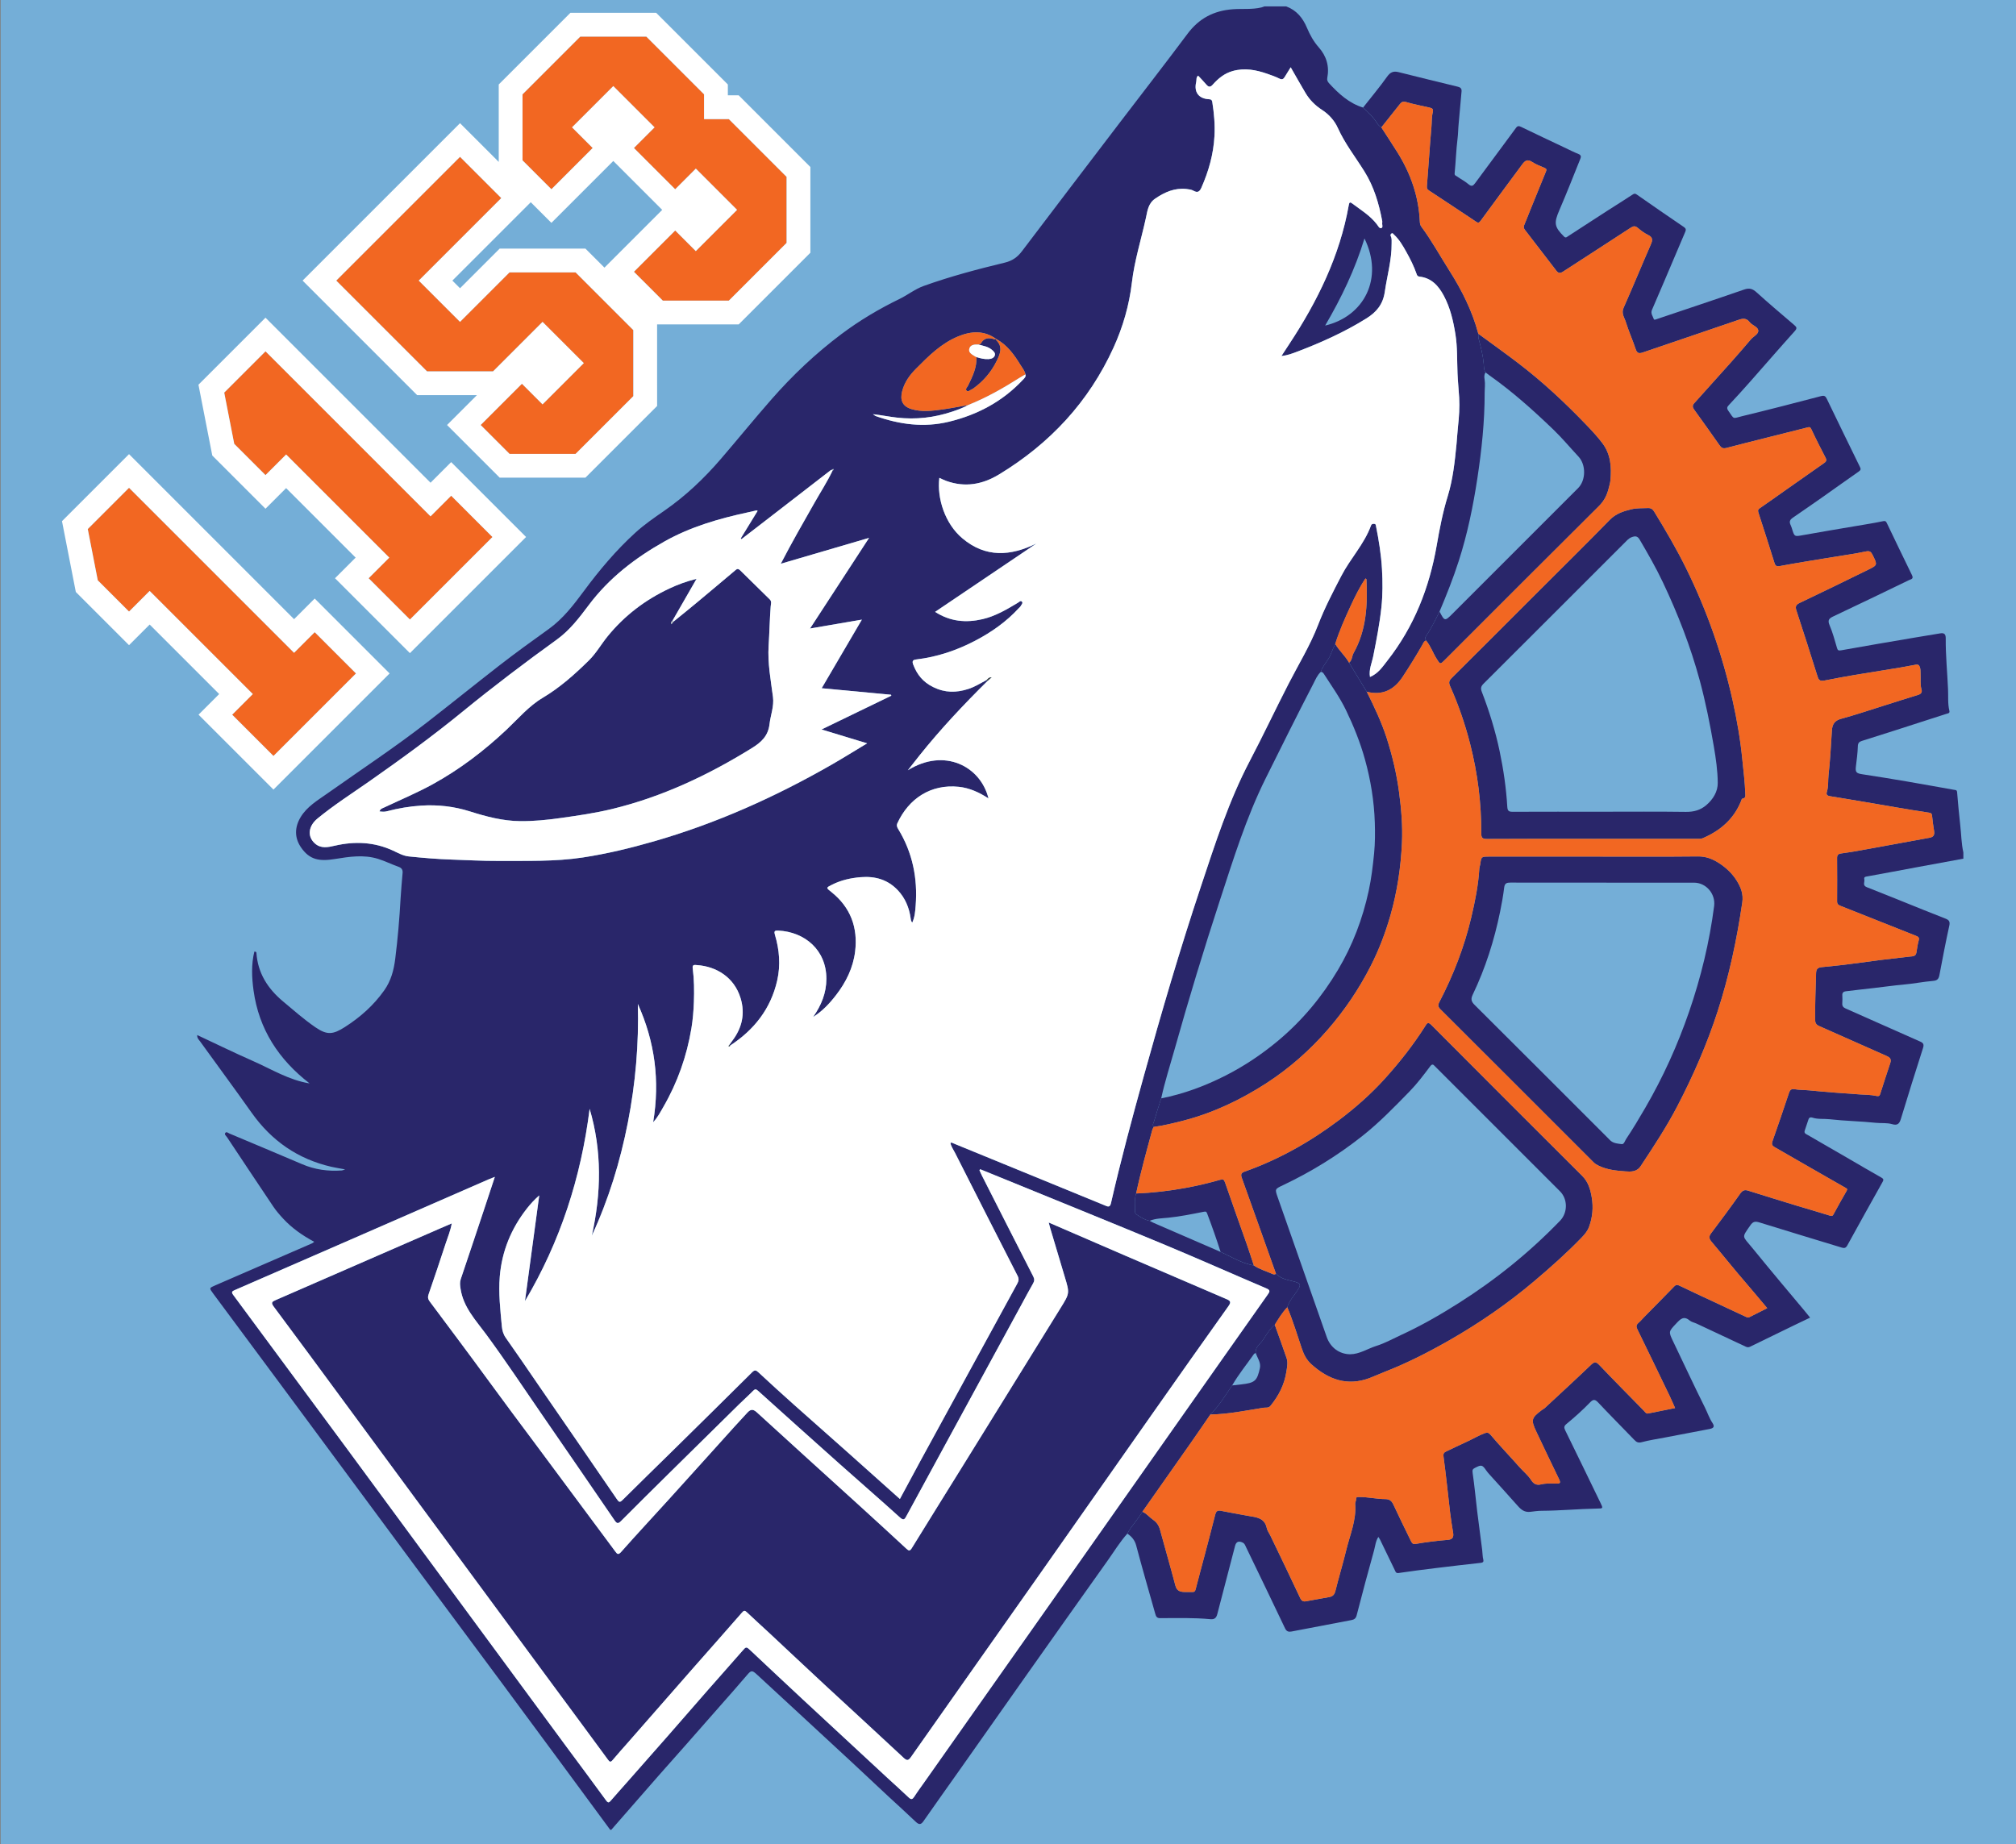 <?xml version="1.0" encoding="utf-8"?>
<!-- Generator: Adobe Illustrator 16.0.0, SVG Export Plug-In . SVG Version: 6.00 Build 0)  -->
<!DOCTYPE svg PUBLIC "-//W3C//DTD SVG 1.1//EN" "http://www.w3.org/Graphics/SVG/1.1/DTD/svg11.dtd">
<svg version="1.1" xmlns="http://www.w3.org/2000/svg" xmlns:xlink="http://www.w3.org/1999/xlink" x="0px" y="0px"
	 width="314.824px" height="288px" viewBox="0 0 314.824 288" enable-background="new 0 0 314.824 288" xml:space="preserve">
<rect x="0" y="0" width="314.824" height="288" fill="#808080" stroke="none"/>
<g id="color_background">
	<rect x="0.104" fill="#74AED7" width="314.721" height="288"/>
</g>
<g id="darkblue">
	<path fill-rule="evenodd" clip-rule="evenodd" fill="#29266A" d="M176.05,239.522c-1.146,1.271-2.029,2.739-3.019,4.131
		c-4.261,5.984-8.502,11.98-12.742,17.979c-3.441,4.87-6.866,9.75-10.303,14.624c-1.938,2.747-3.892,5.482-5.815,8.238
		c-0.386,0.551-0.73,0.443-1.127,0.074c-0.749-0.704-1.495-1.414-2.257-2.109c-2.563-2.333-5.071-4.729-7.612-7.089
		c-2.878-2.676-5.766-5.337-8.651-8.001c-2.107-1.947-4.22-3.896-6.329-5.845c-0.752-0.693-0.9-0.656-1.534,0.087
		c-1.366,1.612-2.772,3.186-4.163,4.772c-1.858,2.118-3.716,4.232-5.578,6.342c-1.397,1.587-2.81,3.154-4.2,4.743
		c-2.426,2.769-4.844,5.547-7.263,8.317c-0.056,0-0.109,0-0.165,0c-2.475-3.36-4.946-6.721-7.428-10.083
		c-3.185-4.318-6.372-8.637-9.569-12.949c-4.313-5.813-8.64-11.618-12.947-17.435c-7.021-9.479-14.026-18.961-21.043-28.441
		c-3.662-4.944-7.333-9.886-11.001-14.828c-0.666-0.897-0.66-0.877,0.363-1.321c5.031-2.174,10.051-4.359,15.076-6.544
		c0.09-0.039,0.162-0.119,0.326-0.239c-1.842-0.982-3.473-2.13-4.85-3.614c-0.555-0.599-1.09-1.212-1.542-1.887
		c-2.419-3.604-4.824-7.217-7.225-10.833c-0.135-0.203-0.473-0.43-0.254-0.689c0.18-0.213,0.452,0.041,0.664,0.13
		c3.776,1.585,7.554,3.166,11.321,4.776c1.991,0.853,4.06,1.134,6.205,0.977c0.097-0.009,0.189-0.06,0.508-0.167
		c-0.857-0.161-1.501-0.256-2.135-0.402c-5.258-1.208-9.374-4.073-12.484-8.473c-2.645-3.742-5.371-7.423-8.051-11.141
		c-0.18-0.248-0.461-0.469-0.43-0.966c2.939,1.375,5.801,2.776,8.718,4.061c2.888,1.27,5.61,2.98,8.829,3.492
		c-4.818-3.726-7.915-8.448-8.749-14.514c-0.278-2.027-0.369-4.072,0.126-6.073c0.254-0.004,0.312,0.087,0.32,0.198
		c0.215,3.156,1.771,5.584,4.133,7.562c1.663,1.39,3.288,2.83,5.078,4.059c1.824,1.249,2.743,1.154,4.607-0.037
		c2.406-1.538,4.479-3.375,6.139-5.721c1.069-1.507,1.501-3.17,1.722-4.931c0.396-3.141,0.663-6.297,0.838-9.459
		c0.074-1.323,0.204-2.64,0.312-3.961c0.042-0.502-0.156-0.787-0.656-0.964c-1.073-0.38-2.102-0.896-3.185-1.232
		c-2.242-0.694-4.486-0.337-6.749,0.028c-2.353,0.378-3.942,0.172-5.307-1.866c-1.012-1.513-0.958-3.127-0.021-4.682
		c0.999-1.659,2.646-2.613,4.165-3.688c5.225-3.695,10.574-7.217,15.627-11.149c3.764-2.925,7.475-5.92,11.238-8.846
		c2.524-1.963,5.121-3.833,7.72-5.699c2.228-1.6,3.879-3.761,5.497-5.947c2.405-3.251,5.008-6.342,8.002-9.074
		c1.401-1.28,2.97-2.357,4.53-3.439c3.317-2.295,6.212-5.039,8.844-8.102c2.645-3.08,5.21-6.23,7.888-9.288
		c3.299-3.769,6.913-7.186,10.909-10.187c2.845-2.139,5.892-3.949,9.106-5.51c1.273-0.619,2.406-1.538,3.773-2.029
		c4.141-1.486,8.391-2.611,12.66-3.64c1.168-0.282,1.973-0.85,2.675-1.777c5.087-6.721,10.199-13.422,15.311-20.126
		c3.518-4.612,7.079-9.188,10.549-13.837c1.798-2.409,4.105-3.619,7.093-3.836c1.484-0.107,2.989,0.07,4.455-0.284
		c0.152-0.037,0.301-0.105,0.449-0.157c1.142,0,2.281,0,3.423,0c1.604,0.599,2.578,1.788,3.229,3.332
		c0.462,1.096,1.036,2.145,1.835,3.049c1.229,1.387,1.695,2.989,1.338,4.813c-0.066,0.333,0.076,0.58,0.283,0.808
		c1.504,1.635,3.121,3.119,5.311,3.796c0.81,0.735,1.594,1.494,2.181,2.432c0.173,0.278,0.402,0.495,0.673,0.673
		c0.838,1.299,1.692,2.587,2.51,3.897c2.064,3.299,3.313,6.866,3.495,10.777c0.013,0.306,0.06,0.587,0.247,0.839
		c1.619,2.184,2.917,4.567,4.37,6.853c1.964,3.091,3.578,6.315,4.521,9.861c0.017,0.271-0.015,0.551,0.058,0.808
		c0.343,1.283,0.671,2.563,0.784,3.895c0.044,0.446-0.004,0.936,0.291,1.334c-0.245,0.339-0.213,0.741-0.152,1.103
		c0.113,0.703,0.008,1.393,0.008,2.091c0.002,4.478-0.467,8.909-1.138,13.333c-0.666,4.376-1.548,8.69-2.906,12.91
		c-0.862,2.688-1.905,5.303-3.001,7.902c-0.669,1.37-1.351,2.732-2.205,4.002c-0.122,0.186,0.021,0.361,0.095,0.533
		c-0.332,0.095-0.419,0.4-0.563,0.656c-0.968,1.694-1.996,3.351-3.069,4.983c-1.35,2.06-3.152,2.98-5.615,2.365
		c-0.924-1.515-1.85-3.03-2.773-4.546c0.499-0.377,0.436-1.021,0.71-1.511c2.021-3.603,2.196-7.534,2.008-11.526
		c-0.002-0.031-0.074-0.059-0.158-0.118c-0.921,1.377-1.651,2.859-2.341,4.355c-0.884,1.916-1.747,3.846-2.374,5.865
		c-0.237,0.54-0.502,1.071-0.708,1.624c-0.372,0.999-1.23,1.72-1.551,2.748c-0.555,0.506-0.828,1.199-1.158,1.839
		c-2.545,4.913-5.006,9.867-7.466,14.819c-3.032,6.108-5.043,12.627-7.159,19.093c-2.51,7.677-4.859,15.405-7.043,23.18
		c-0.719,2.556-1.536,5.084-2.1,7.681c-0.372,1.181-0.758,2.357-1.101,3.547c-0.085,0.285-0.332,0.595-0.052,0.912
		c-0.076,0.145-0.184,0.279-0.225,0.432c-0.896,3.307-1.823,6.607-2.533,9.962c-0.315,0.947-0.165,1.924-0.167,2.888
		c0,0.207,0.165,0.341,0.32,0.446c0.606,0.409,1.22,0.803,1.959,0.933c0.214,0.109,0.423,0.235,0.644,0.331
		c3.477,1.509,6.955,3.014,10.431,4.521c0.605,0.295,1.216,0.576,1.813,0.886c1.078,0.553,2.188,1.016,3.386,1.236
		c0.871,0.599,1.893,0.877,2.847,1.305c0.192,0.087,0.406,0.165,0.604-0.017c0.698,0.739,1.647,0.933,2.574,1.158
		c1.358,0.33,1.441,0.514,0.634,1.672c-0.536,0.768-1.162,1.484-1.442,2.407c-0.778,0.821-1.369,1.777-1.953,2.739
		c-0.824,0.656-1.309,1.589-1.887,2.43c-0.421,0.608-1.208,1.063-1.078,1.981c-0.097,0.05-0.229,0.072-0.282,0.15
		c-1.146,1.631-2.415,3.18-3.412,4.913c-1.067,1.561-2.038,3.197-3.4,4.539c-1.014,1.471-2.019,2.95-3.045,4.414
		c-2.519,3.592-5.045,7.182-7.569,10.771C177.709,237.306,176.699,238.292,176.05,239.522z M151.193,63.259
		c-0.77,0.427-1.592,0.729-2.421,1.009c-2.845,0.962-5.741,1.301-8.738,0.952c-1.193-0.137-2.372-0.38-3.714-0.53
		c0.228,0.154,0.318,0.251,0.432,0.291c3.736,1.32,7.522,1.835,11.453,0.881c4.479-1.09,8.366-3.169,11.532-6.546
		c0.224-0.237,0.502-0.452,0.4-0.844c-0.111-0.572-0.491-1.006-0.78-1.477c-0.982-1.602-2.066-3.114-3.773-4.044l0.013,0.015
		c-1.911-1.414-3.953-1.263-6.001-0.413c-2.626,1.091-4.593,3.062-6.552,5.037c-1.001,1.01-1.796,2.104-2.161,3.52
		c-0.357,1.388,0.047,2.343,1.42,2.771c1.577,0.489,3.189,0.299,4.783,0.082C148.461,63.776,149.825,63.496,151.193,63.259z
		 M129.889,73.376c-0.074,0.037-0.155,0.062-0.219,0.109c-3.695,2.854-7.387,5.711-11.079,8.566
		c-0.932,0.721-1.866,1.437-2.802,2.157c-0.033-0.044-0.07-0.083-0.105-0.124c0.878-1.429,1.753-2.859,2.633-4.296
		c-0.116-0.054-0.145-0.078-0.164-0.074c-0.441,0.099-0.881,0.206-1.32,0.3c-4.546,0.98-8.988,2.258-13.073,4.558
		c-4.564,2.567-8.646,5.703-11.813,9.931c-1.479,1.97-2.965,3.931-4.994,5.393c-4.987,3.598-9.89,7.312-14.652,11.202
		c-4.721,3.86-9.642,7.446-14.633,10.941c-2.715,1.9-5.514,3.687-8.08,5.796c-1.443,1.188-1.625,2.804-0.423,3.885
		c0.951,0.859,2.048,0.611,3.129,0.361c3.103-0.714,6.131-0.59,9.063,0.76c0.799,0.367,1.598,0.83,2.473,0.917
		c2.226,0.227,4.459,0.421,6.692,0.493c2.407,0.076,4.813,0.221,7.226,0.208c4.436-0.026,8.882,0.133,13.281-0.538
		c3.753-0.574,7.443-1.464,11.096-2.517c9.768-2.812,18.964-6.944,27.767-11.991c1.837-1.055,3.633-2.18,5.523-3.317
		c-2.365-0.721-4.624-1.406-7.119-2.165c3.773-1.827,7.334-3.553,10.895-5.276c-0.014-0.05-0.028-0.1-0.045-0.149
		c-3.575-0.336-7.155-0.673-10.829-1.018c2.102-3.588,4.161-7.101,6.277-10.713c-2.719,0.466-5.317,0.912-8.097,1.389
		c3.093-4.75,6.092-9.355,9.22-14.156c-4.748,1.393-9.267,2.716-13.787,4.041c1.713-3.316,3.511-6.432,5.284-9.56
		c0.939-1.653,1.976-3.257,2.799-4.977c0.133-0.058,0.19-0.141,0.105-0.28C130.039,73.28,129.963,73.328,129.889,73.376z
		 M154.069,106.21c0.05,0.047,0.097,0.095,0.145,0.145c-3.736,3.697-7.337,7.52-10.621,11.632c-0.613,0.769-1.216,1.544-1.822,2.314
		c5.714-3.569,11.37-0.613,12.596,4.4c-1.449-0.947-2.966-1.637-4.622-1.813c-4.409-0.466-7.84,1.864-9.597,5.665
		c-0.171,0.369-0.062,0.627,0.124,0.935c2.235,3.664,3.045,7.669,2.725,11.907c-0.065,0.896-0.134,1.837-0.536,2.702
		c-0.198-0.213-0.217-0.444-0.252-0.691c-0.228-1.631-0.841-3.113-1.961-4.321c-1.567-1.684-3.536-2.272-5.828-2.087
		c-1.579,0.131-3.073,0.467-4.481,1.173c-0.966,0.485-0.947,0.481-0.121,1.136c3.012,2.395,4.18,5.573,3.72,9.315
		c-0.31,2.525-1.419,4.779-2.971,6.787c-1.014,1.315-2.149,2.527-3.586,3.427c1.262-1.804,2.068-3.722,2.07-5.963
		c0.005-4.488-3.37-7.339-7.528-7.531c-0.541-0.022-0.673,0.081-0.506,0.652c0.698,2.352,0.904,4.733,0.35,7.161
		c-1.01,4.418-3.597,7.684-7.324,10.13c-0.041-0.044-0.083-0.085-0.124-0.126c0.143-0.196,0.278-0.396,0.423-0.589
		c1.53-2.011,2.048-4.239,1.305-6.676c-0.999-3.284-3.809-4.956-6.802-5.162c-0.324-0.023-0.753-0.137-0.675,0.475
		c0.229,1.763,0.252,3.527,0.186,5.307c-0.052,1.379-0.163,2.752-0.386,4.1c-0.725,4.346-2.17,8.451-4.383,12.272
		c-0.45,0.776-0.856,1.594-1.591,2.387c1.083-6.511,0.26-12.606-2.391-18.468c0.171,6.232-0.361,12.402-1.557,18.507
		c-1.195,6.1-3.006,12.016-5.627,17.672c0.723-3.268,1.137-6.554,1.11-9.904c-0.024-3.367-0.495-6.653-1.455-9.898
		c-1.336,10.699-4.581,20.744-10.099,30.029c0.743-5.501,1.486-11.003,2.229-16.504c-0.735,0.642-1.369,1.332-1.944,2.066
		c-2.442,3.121-3.894,6.663-4.218,10.608c-0.213,2.591,0.085,5.188,0.324,7.771c0.058,0.624,0.219,1.235,0.615,1.794
		c1.683,2.372,3.313,4.779,4.96,7.176c4.137,6.009,8.28,12.019,12.4,18.04c0.304,0.439,0.443,0.54,0.871,0.115
		c2.556-2.545,5.145-5.06,7.717-7.588c4.178-4.116,8.355-8.225,12.511-12.357c0.424-0.421,0.62-0.347,1.016,0.022
		c1.819,1.699,3.667,3.371,5.524,5.033c2.785,2.485,5.592,4.95,8.381,7.434c2.711,2.411,5.41,4.832,8.164,7.297
		c1.069-1.983,2.112-3.942,3.175-5.892c5.043-9.243,10.088-18.489,15.146-27.729c0.24-0.438,0.3-0.764,0.052-1.246
		c-3.27-6.381-6.511-12.776-9.751-19.173c-0.259-0.513-0.611-0.989-0.728-1.553c0.182-0.152,0.285-0.024,0.401,0.022
		c2.65,1.086,5.301,2.172,7.953,3.258c5.23,2.141,10.464,4.281,15.692,6.43c0.448,0.185,0.849,0.444,1.021-0.31
		c1.517-6.639,3.286-13.213,5.104-19.773c2.764-9.968,5.673-19.897,8.946-29.713c2.219-6.651,4.348-13.342,7.63-19.592
		c2.089-3.982,4.005-8.056,6.059-12.056c1.568-3.055,3.375-5.988,4.613-9.207c1.016-2.638,2.318-5.132,3.621-7.636
		c1.41-2.721,3.592-4.977,4.646-7.896c0.072-0.198,0.261-0.25,0.471-0.241c0.267,0.01,0.265,0.184,0.304,0.382
		c0.443,2.211,0.801,4.444,0.929,6.684c0.115,1.99,0.122,4.001-0.093,6.007c-0.274,2.564-0.77,5.078-1.27,7.599
		c-0.209,1.047-0.708,2.066-0.51,3.247c1.284-0.532,1.974-1.6,2.727-2.563c4.164-5.312,6.544-11.374,7.695-17.996
		c0.446-2.574,0.941-5.152,1.718-7.671c0.813-2.643,1.104-5.39,1.373-8.14c0.087-0.908,0.132-1.82,0.231-2.73
		c0.165-1.501,0.272-3.026,0.186-4.531c-0.074-1.26-0.209-2.525-0.26-3.786c-0.087-2.05,0-4.102-0.333-6.144
		c-0.334-2.074-0.805-4.093-1.796-5.961c-0.83-1.559-1.928-2.798-3.816-3.006c-0.314-0.033-0.372-0.198-0.461-0.456
		c-0.419-1.193-0.98-2.32-1.6-3.421c-0.541-0.964-1.092-1.926-1.92-2.686c-0.105-0.097-0.188-0.297-0.39-0.167
		c-0.165,0.107-0.174,0.293-0.1,0.436c0.182,0.361,0.12,0.743,0.126,1.116c0.023,2.572-0.706,5.033-1.067,7.55
		c-0.278,1.952-1.292,3.175-2.892,4.169c-3.418,2.125-7.056,3.766-10.805,5.186c-0.741,0.281-1.486,0.568-2.446,0.678
		c0.463-0.71,0.839-1.293,1.221-1.868c4.405-6.681,7.89-13.757,9.299-21.717c0.068-0.388,0.172-0.512,0.485-0.278
		c1.364,1.018,2.836,1.907,3.897,3.282c0.196,0.254,0.396,0.689,0.677,0.604c0.345-0.101,0.107-0.565,0.163-0.864
		c0.015-0.079,0.013-0.165-0.002-0.244c-0.514-2.723-1.277-5.342-2.769-7.732c-1.405-2.254-3.057-4.355-4.161-6.804
		c-0.522-1.158-1.397-2.133-2.481-2.832c-1.069-0.692-1.928-1.559-2.572-2.641c-0.773-1.303-1.515-2.624-2.31-4.007
		c-0.336,0.545-0.64,1.016-0.925,1.499c-0.211,0.359-0.427,0.477-0.854,0.262c-0.595-0.299-1.232-0.518-1.864-0.739
		c-1.769-0.619-3.559-0.966-5.429-0.431c-1.275,0.363-2.24,1.153-3.091,2.113c-0.344,0.391-0.625,0.446-0.988,0.022
		c-0.413-0.491-0.865-0.947-1.301-1.416c-0.349,0.263-0.223,0.652-0.301,0.977c-0.382,1.563,0.361,2.602,1.942,2.698
		c0.339,0.022,0.508,0.06,0.573,0.471c0.275,1.753,0.434,3.488,0.337,5.28c-0.155,2.834-0.902,5.479-2.035,8.049
		c-0.274,0.621-0.578,0.879-1.251,0.493c-0.31-0.178-0.713-0.225-1.08-0.267c-1.839-0.202-3.392,0.479-4.884,1.497
		c-1.103,0.753-1.214,1.895-1.453,3.001c-0.733,3.367-1.788,6.666-2.192,10.101c-0.417,3.54-1.394,6.928-2.861,10.156
		c-3.862,8.49-9.938,15.001-17.883,19.825c-2.611,1.584-5.321,2.061-8.234,1.016c-0.367-0.132-0.721-0.313-1.094-0.479
		c-0.389,3.253,0.916,7.171,3.575,9.421c3.649,3.093,7.574,2.812,11.613,0.812c-5.266,3.555-10.531,7.107-15.847,10.695
		c2.378,1.533,4.838,1.728,7.394,1.14c2.011-0.467,3.77-1.503,5.519-2.554c0.189-0.116,0.431-0.389,0.625-0.202
		c0.248,0.237-0.07,0.484-0.176,0.714c-0.054,0.118-0.18,0.2-0.271,0.3c-1.954,2.138-4.283,3.775-6.841,5.112
		c-2.898,1.516-5.947,2.539-9.202,2.924c-0.512,0.06-0.682,0.245-0.463,0.811c0.604,1.573,1.534,2.721,3.113,3.501
		c1.837,0.906,3.592,0.898,5.456,0.304C152.22,107.285,153.121,106.701,154.069,106.21z M153.07,182.614
		c-0.039,0.054-0.079,0.107-0.118,0.161c0.122,0.265,0.237,0.535,0.368,0.797c2.673,5.267,5.342,10.536,8.036,15.792
		c0.216,0.423,0.186,0.712-0.033,1.096c-0.615,1.072-1.193,2.166-1.784,3.252c-4.048,7.436-8.094,14.871-12.14,22.304
		c-1.95,3.588-3.903,7.176-5.853,10.764c-0.254,0.467-0.406,0.766-1.009,0.223c-3.126-2.834-6.317-5.592-9.467-8.401
		c-4.244-3.782-8.472-7.58-12.693-11.385c-0.304-0.272-0.471-0.306-0.771,0.002c-0.72,0.735-1.492,1.421-2.225,2.143
		c-3.561,3.502-7.118,7.007-10.67,10.514c-2.589,2.558-5.178,5.109-7.741,7.691c-0.459,0.461-0.659,0.38-0.999-0.117
		c-3.784-5.532-7.582-11.059-11.385-16.576c-2.873-4.168-5.664-8.392-8.668-12.471c-1.629-2.211-3.573-4.24-4.001-7.138
		c-0.076-0.515-0.14-0.971,0.031-1.48c1.204-3.549,2.382-7.104,3.567-10.655c0.576-1.738,1.147-3.475,1.759-5.32
		c-0.415,0.165-0.708,0.272-0.993,0.396c-7.225,3.154-14.448,6.311-21.675,9.465c-5.968,2.605-11.936,5.212-17.912,7.805
		c-0.433,0.188-0.623,0.3-0.271,0.774c5.89,7.949,11.773,15.901,17.646,23.861c6.191,8.393,12.369,16.803,18.554,25.202
		c5.289,7.182,10.575,14.365,15.87,21.547c2.048,2.776,4.123,5.534,6.149,8.325c0.318,0.439,0.457,0.374,0.75,0.033
		c0.83-0.962,1.682-1.905,2.522-2.859c2.111-2.395,4.228-4.787,6.331-7.188c2.122-2.421,4.226-4.857,6.348-7.276
		c1.748-1.996,3.518-3.97,5.26-5.97c0.691-0.797,0.656-0.808,1.455-0.054c2.665,2.506,5.328,5.012,8.008,7.503
		c4.424,4.112,8.857,8.219,13.291,12.324c1.093,1.014,2.211,1.996,3.285,3.026c0.419,0.402,0.614,0.299,0.894-0.135
		c0.477-0.747,1.009-1.459,1.521-2.186c6.791-9.639,13.589-19.272,20.378-28.916c6.262-8.896,12.512-17.797,18.772-26.693
		c4.833-6.872,9.665-13.744,14.512-20.604c0.324-0.458,0.446-0.688-0.204-0.964c-5.421-2.311-10.807-4.707-16.248-6.972
		c-8.357-3.476-16.753-6.865-25.13-10.292C155.283,183.511,154.177,183.063,153.07,182.614z M206.938,50.848
		c6.107-1.446,9.184-7.406,6.141-13.605C211.623,42.052,209.482,46.505,206.938,50.848z"/>
	<path fill-rule="evenodd" clip-rule="evenodd" fill="#29266A" d="M105.171,97.088c1.19-0.968,2.393-1.928,3.573-2.911
		c2.056-1.711,4.105-3.429,6.146-5.158c0.284-0.243,0.482-0.15,0.691,0.05c1.55,1.519,3.099,3.04,4.643,4.563
		c0.321,0.318,0.156,0.729,0.13,1.084c-0.153,2.046-0.192,4.098-0.322,6.144c-0.171,2.71,0.337,5.34,0.68,7.99
		c0.191,1.488-0.378,2.835-0.539,4.251c-0.213,1.818-1.251,2.805-2.731,3.722c-6.837,4.238-14.026,7.634-21.875,9.535
		c-2.654,0.642-5.354,1.032-8.059,1.409c-2.087,0.294-4.17,0.504-6.282,0.483c-2.716-0.026-5.299-0.716-7.856-1.525
		c-2.469-0.782-5.001-1.065-7.565-0.904c-1.814,0.113-3.618,0.421-5.384,0.886c-0.373,0.099-0.727,0.074-1.149,0.021
		c0.124-0.43,0.465-0.491,0.734-0.619c2.523-1.193,5.102-2.271,7.552-3.616c4.229-2.327,8.032-5.223,11.543-8.528
		c1.827-1.722,3.48-3.688,5.65-4.979c2.7-1.608,4.995-3.658,7.208-5.836c1.144-1.125,1.924-2.53,2.93-3.766
		c2.636-3.236,5.868-5.697,9.638-7.466c1.301-0.611,2.645-1.113,4.253-1.516c-1.312,2.279-2.529,4.401-3.749,6.523
		c-0.118,0.136-0.349,0.227-0.167,0.569C104.98,97.338,105.076,97.214,105.171,97.088z"/>
	<path fill-rule="evenodd" clip-rule="evenodd" fill="#29266A" d="M155.584,52.951c-0.019,0.048-0.062,0.126-0.047,0.141
		c1.153,1.073,0.627,2.229,0.089,3.317c-0.832,1.685-2.034,3.09-3.553,4.209c-0.107,0.078-0.224,0.155-0.347,0.202
		c-0.259,0.102-0.539,0.458-0.787,0.184c-0.229-0.254,0.105-0.52,0.231-0.775c0.691-1.41,1.394-2.818,1.313-4.457
		c0.613,0.191,1.225,0.353,1.883,0.315c0.444-0.026,0.843-0.175,0.982-0.567c0.137-0.386-0.202-0.682-0.491-0.919
		c-0.592-0.486-1.34-0.588-2.048-0.786c0.12-0.052,0.3-0.068,0.35-0.159c0.479-0.867,1.19-0.977,2.052-0.688
		c0.115,0.039,0.258,0,0.386-0.002L155.584,52.951z"/>
	<path fill-rule="evenodd" clip-rule="evenodd" fill="#29266A" d="M212.861,16.798c1.26-1.604,2.574-3.167,3.755-4.826
		c0.506-0.714,0.997-0.904,1.796-0.704c3.087,0.778,6.181,1.529,9.275,2.283c0.4,0.099,0.595,0.3,0.553,0.735
		c-0.156,1.684-0.291,3.372-0.454,5.057c-0.078,0.776-0.074,1.555-0.173,2.335c-0.224,1.788-0.272,3.592-0.452,5.386
		c-0.033,0.339,0.182,0.363,0.324,0.463c0.612,0.431,1.292,0.78,1.859,1.261c0.467,0.391,0.706,0.235,0.991-0.15
		c1.305-1.768,2.615-3.532,3.922-5.299c0.832-1.119,1.666-2.236,2.483-3.363c0.237-0.328,0.446-0.328,0.801-0.156
		c2.248,1.09,4.511,2.152,6.767,3.222c0.73,0.345,1.449,0.715,2.194,1.012c0.43,0.171,0.415,0.443,0.285,0.754
		c-1.08,2.681-2.133,5.379-3.28,8.033c-0.856,1.99-0.801,2.581,0.743,4.112c0.26,0.263,0.438,0.063,0.619-0.056
		c2.025-1.309,4.044-2.63,6.071-3.938c1.327-0.858,2.68-1.685,3.996-2.558c0.271-0.184,0.402-0.204,0.682-0.008
		c2.436,1.707,4.886,3.397,7.347,5.067c0.334,0.225,0.343,0.434,0.215,0.737c-1.078,2.541-2.157,5.082-3.239,7.623
		c-0.65,1.527-1.303,3.057-1.965,4.58c-0.244,0.56,0.141,0.989,0.293,1.451c0.056,0.174,0.404,0.005,0.621-0.067
		c4.492-1.518,8.996-3.008,13.478-4.563c0.808-0.278,1.317-0.134,1.937,0.43c1.933,1.752,3.931,3.433,5.912,5.13
		c0.361,0.31,0.452,0.495,0.063,0.929c-2.377,2.643-4.701,5.33-7.054,7.993c-1.056,1.192-2.122,2.373-3.215,3.533
		c-0.299,0.318-0.402,0.5-0.104,0.928c0.974,1.401,0.615,1.207,2.167,0.831c4.106-0.994,8.197-2.048,12.284-3.123
		c0.524-0.136,0.708-0.024,0.921,0.415c1.716,3.559,3.445,7.107,5.182,10.654c0.157,0.315,0.128,0.48-0.184,0.699
		c-1.916,1.329-3.807,2.696-5.716,4.038c-1.532,1.077-3.078,2.141-4.624,3.203c-0.376,0.261-0.543,0.57-0.35,1.018
		c0.085,0.196,0.172,0.395,0.233,0.599c0.411,1.367,0.4,1.323,1.766,1.076c2.788-0.508,5.59-0.962,8.385-1.441
		c1.346-0.23,2.698-0.438,4.033-0.72c0.339-0.072,0.487-0.054,0.632,0.241c1.311,2.735,2.622,5.471,3.955,8.193
		c0.289,0.592-0.192,0.619-0.489,0.764c-3.92,1.893-7.838,3.794-11.778,5.646c-0.71,0.332-0.948,0.595-0.609,1.396
		c0.481,1.129,0.799,2.328,1.147,3.509c0.112,0.38,0.192,0.489,0.65,0.407c3.821-0.689,7.646-1.332,11.472-1.984
		c1.323-0.227,2.645-0.439,3.965-0.658c0.62-0.104,0.911,0.044,0.904,0.789c-0.024,2.646,0.246,5.286,0.359,7.929
		c0.052,1.116-0.062,2.265,0.211,3.377c0.099,0.393-0.246,0.395-0.498,0.477c-2.652,0.851-5.301,1.712-7.953,2.564
		c-1.732,0.557-3.471,1.11-5.208,1.653c-0.43,0.132-0.622,0.332-0.637,0.836c-0.032,1.045-0.169,2.085-0.299,3.123
		c-0.115,0.917,0.048,1.104,0.966,1.247c2.355,0.357,4.707,0.741,7.058,1.142c2.424,0.415,4.846,0.86,7.271,1.286
		c0.244,0.043,0.473,0.006,0.504,0.367c0.15,1.74,0.295,3.48,0.497,5.214c0.161,1.4,0.166,2.818,0.481,4.201
		c0,0.326,0,0.652,0,0.977c-2.37,0.436-4.733,0.867-7.101,1.307c-2.604,0.483-5.205,0.979-7.812,1.447
		c-0.313,0.058-0.652,0.045-0.554,0.477c0.093,0.411-0.338,0.941,0.389,1.225c2.943,1.147,5.866,2.351,8.802,3.527
		c1.166,0.471,2.339,0.934,3.509,1.39c0.517,0.202,0.713,0.454,0.572,1.088c-0.563,2.56-1.055,5.138-1.542,7.712
		c-0.113,0.584-0.313,0.858-0.977,0.916c-1.573,0.135-3.132,0.448-4.704,0.585c-1.525,0.132-3.039,0.363-4.561,0.53
		c-1.468,0.167-2.933,0.328-4.398,0.512c-0.304,0.039-0.547,0.196-0.526,0.588c0.022,0.434,0.026,0.874-0.005,1.305
		c-0.03,0.424,0.166,0.634,0.531,0.795c3.899,1.726,7.795,3.462,11.693,5.188c0.457,0.205,0.548,0.465,0.393,0.96
		c-1.183,3.695-2.347,7.398-3.472,11.112c-0.237,0.778-0.562,1.038-1.384,0.797c-0.799-0.233-1.657-0.118-2.491-0.204
		c-2.409-0.254-4.839-0.287-7.243-0.56c-0.906-0.104-1.838,0.041-2.721-0.261c-0.256-0.086-0.481-0.014-0.582,0.279
		c-0.192,0.584-0.382,1.17-0.587,1.75c-0.154,0.448,0.229,0.554,0.473,0.696c2.129,1.244,4.271,2.469,6.408,3.705
		c1.694,0.979,3.373,1.983,5.084,2.939c0.361,0.202,0.372,0.355,0.198,0.671c-1.846,3.301-3.695,6.602-5.512,9.919
		c-0.237,0.434-0.477,0.469-0.882,0.345c-4.272-1.307-8.554-2.589-12.821-3.918c-0.649-0.204-1.018-0.18-1.442,0.443
		c-1.405,2.025-1.266,1.588,0.324,3.553c1.47,1.816,2.966,3.608,4.461,5.406c1.183,1.429,2.382,2.845,3.575,4.267
		c0.308,0.37,0.606,0.746,0.973,1.191c-0.822,0.393-1.594,0.756-2.36,1.129c-2.347,1.138-4.688,2.277-7.028,3.421
		c-0.239,0.115-0.452,0.085-0.678-0.021c-2.551-1.199-5.103-2.396-7.658-3.592c-0.365-0.17-0.799-0.244-1.094-0.493
		c-0.921-0.772-1.445-0.213-2.066,0.445c-1.242,1.319-1.251,1.286-0.469,2.909c1.646,3.414,3.23,6.854,4.926,10.242
		c0.395,0.791,0.671,1.646,1.162,2.383c0.434,0.652,0.148,0.858-0.475,0.977c-2.344,0.439-4.682,0.894-7.021,1.342
		c-1.181,0.227-2.381,0.4-3.538,0.712c-0.527,0.14-0.804,0.004-1.13-0.333c-1.899-1.969-3.829-3.911-5.705-5.901
		c-0.489-0.519-0.791-0.438-1.227,0.019c-1.164,1.208-2.415,2.32-3.707,3.388c-0.345,0.282-0.396,0.53-0.188,0.953
		c1.852,3.766,3.673,7.545,5.504,11.316c0.445,0.923,0.452,0.911-0.522,0.927c-2.89,0.054-5.771,0.333-8.664,0.346
		c-0.582,0-1.179,0.095-1.765,0.162c-0.875,0.102-1.412-0.317-1.937-0.912c-1.466-1.655-2.954-3.288-4.434-4.928
		c-0.182-0.2-0.354-0.4-0.508-0.627c-0.62-0.902-0.758-0.908-1.755-0.398c-0.363,0.186-0.432,0.334-0.365,0.788
		c0.295,1.99,0.469,3.997,0.712,5.993c0.246,2.022,0.532,4.04,0.782,6.063c0.063,0.504,0.046,1.016,0.178,1.518
		c0.07,0.271-0.048,0.434-0.382,0.471c-2.347,0.26-4.69,0.53-7.035,0.817c-1.938,0.235-3.879,0.487-5.813,0.771
		c-0.443,0.066-0.486-0.229-0.608-0.477c-0.764-1.571-1.52-3.148-2.283-4.717c-0.07-0.139-0.165-0.267-0.274-0.444
		c-0.432,0.674-0.479,1.41-0.667,2.094c-0.937,3.375-1.852,6.756-2.721,10.152c-0.138,0.534-0.421,0.673-0.856,0.753
		c-3.101,0.595-6.201,1.189-9.302,1.775c-0.448,0.083-0.778,0.024-1.023-0.493c-2.015-4.246-4.063-8.474-6.106-12.708
		c-0.124-0.258-0.204-0.538-0.514-0.686c-0.632-0.299-1.016-0.138-1.188,0.522c-0.925,3.549-1.857,7.091-2.772,10.64
		c-0.148,0.578-0.419,0.862-1.063,0.803c-2.62-0.248-5.25-0.171-7.878-0.161c-0.512,0-0.636-0.282-0.743-0.666
		c-0.999-3.555-2.037-7.1-2.979-10.669c-0.229-0.871-0.71-1.407-1.387-1.87c0.649-1.23,1.659-2.217,2.345-3.418
		c0.667,0.264,1.084,0.86,1.655,1.246c0.582,0.393,0.925,0.902,1.108,1.594c0.78,2.891,1.642,5.764,2.385,8.666
		c0.206,0.805,0.664,0.999,1.346,1.028c0.434,0.019,0.869-0.009,1.303,0.006c0.32,0.011,0.439-0.093,0.524-0.436
		c0.454-1.818,0.962-3.618,1.44-5.431c0.547-2.068,1.09-4.137,1.614-6.212c0.12-0.473,0.322-0.714,0.836-0.615
		c1.445,0.276,2.891,0.558,4.34,0.806c1.244,0.21,2.539,0.303,2.875,1.893c0.095,0.45,0.388,0.819,0.584,1.229
		c1.563,3.234,3.113,6.481,4.647,9.734c0.197,0.422,0.466,0.558,0.894,0.479c1.21-0.217,2.421-0.441,3.633-0.658
		c0.547-0.098,0.819-0.38,0.962-0.96c0.528-2.127,1.171-4.228,1.687-6.356c0.576-2.388,1.61-4.692,1.401-7.233
		c-0.016-0.229,0.146-0.471,0.139-0.701c-0.019-0.413,0.198-0.374,0.495-0.374c1.353-0.015,2.678,0.315,4.021,0.32
		c0.667,0,1.024,0.249,1.299,0.836c0.873,1.878,1.785,3.734,2.693,5.594c0.151,0.312,0.281,0.665,0.756,0.58
		c1.69-0.297,3.394-0.499,5.103-0.644c0.696-0.058,0.898-0.434,0.791-1.084c-0.174-1.057-0.347-2.114-0.473-3.179
		c-0.343-2.902-0.632-5.813-1.026-8.714c-0.072-0.516,0.074-0.666,0.442-0.838c1.046-0.491,2.08-1.005,3.133-1.48
		c0.956-0.431,1.852-0.98,2.837-1.354c0.419-0.161,0.658-0.074,0.91,0.227c1.457,1.732,3.036,3.361,4.531,5.06
		c0.61,0.691,1.35,1.27,1.837,2.042c0.384,0.615,0.877,0.819,1.496,0.669c0.806-0.198,1.612-0.153,2.418-0.132
		c0.658,0.018,0.701-0.145,0.427-0.711c-1.194-2.436-2.343-4.895-3.513-7.345c-0.9-1.893-0.828-2.186,0.86-3.451
		c0.13-0.097,0.289-0.157,0.404-0.265c2.409-2.239,4.833-4.467,7.209-6.739c0.51-0.489,0.78-0.595,1.319-0.024
		c2.297,2.415,4.646,4.782,6.977,7.162c0.184,0.187,0.335,0.487,0.652,0.426c1.396-0.269,2.783-0.558,4.224-0.849
		c-0.317-0.706-0.578-1.325-0.867-1.928c-1.67-3.464-3.34-6.926-5.028-10.379c-0.196-0.403-0.186-0.68,0.159-0.979
		c0.341-0.298,0.632-0.648,0.949-0.973c1.561-1.587,3.123-3.164,4.672-4.763c0.262-0.266,0.482-0.241,0.77-0.104
		c0.847,0.408,1.697,0.813,2.546,1.209c2.603,1.218,5.21,2.428,7.811,3.647c0.207,0.098,0.38,0.182,0.605,0.064
		c0.906-0.465,1.816-0.917,2.771-1.397c-1.098-1.286-2.111-2.535-3.166-3.753c-1.883-2.172-3.67-4.422-5.526-6.616
		c-0.39-0.464-0.469-0.807-0.076-1.323c1.534-2.031,3.053-4.076,4.519-6.159c0.351-0.498,0.667-0.688,1.232-0.513
		c2.554,0.797,5.109,1.596,7.669,2.374c1.713,0.524,3.443,1.004,5.154,1.544c0.315,0.1,0.415,0.031,0.549-0.221
		c0.671-1.224,1.336-2.45,2.044-3.653c0.18-0.304,0.033-0.357-0.165-0.473c-1.866-1.063-3.726-2.129-5.588-3.198
		c-1.835-1.055-3.669-2.119-5.508-3.17c-0.376-0.215-0.479-0.452-0.326-0.893c0.888-2.524,1.751-5.059,2.597-7.598
		c0.148-0.442,0.387-0.624,0.826-0.548c0.771,0.137,1.559,0.109,2.332,0.184c2.624,0.265,5.254,0.45,7.882,0.632
		c0.86,0.059,1.738,0.048,2.57,0.235c0.493,0.111,0.551-0.084,0.654-0.402c0.51-1.581,1.007-3.167,1.542-4.737
		c0.213-0.623-0.061-0.873-0.586-1.108c-3.512-1.544-7.005-3.123-10.516-4.665c-0.506-0.222-0.636-0.517-0.639-1.043
		c-0.012-2.411,0.079-4.818,0.153-7.225c0.022-0.708,0.332-0.869,0.896-0.932c1.52-0.165,3.045-0.293,4.561-0.506
		c3.053-0.429,6.112-0.809,9.182-1.144c0.382-0.041,0.908,0.003,1.02-0.582c0.12-0.627,0.178-1.277,0.354-1.891
		c0.141-0.483-0.004-0.613-0.444-0.784c-3.911-1.536-7.812-3.119-11.725-4.655c-0.395-0.152-0.565-0.308-0.563-0.73
		c0.014-2.254,0.017-4.509-0.002-6.761c-0.005-0.452,0.197-0.638,0.596-0.699c0.769-0.12,1.54-0.211,2.307-0.352
		c3.841-0.695,7.683-1.414,11.526-2.102c0.665-0.119,0.817-0.473,0.723-1.069c-0.122-0.768-0.241-1.537-0.31-2.31
		c-0.027-0.361-0.113-0.491-0.5-0.547c-1.696-0.246-3.389-0.535-5.076-0.821c-3.457-0.585-6.908-1.197-10.37-1.749
		c-0.522-0.082-0.601-0.315-0.485-0.686c0.267-0.866,0.161-1.765,0.258-2.642c0.265-2.298,0.372-4.614,0.524-6.924
		c0.062-0.958,0.407-1.557,1.443-1.835c2.143-0.576,4.25-1.295,6.372-1.959c1.891-0.593,3.771-1.204,5.666-1.781
		c0.457-0.141,0.639-0.42,0.515-0.834c-0.237-0.802-0.104-1.614-0.149-2.42c-0.021-0.345,0.018-0.686-0.095-1.04
		c-0.119-0.37-0.313-0.483-0.644-0.417c-1.604,0.317-3.212,0.582-4.828,0.836c-3.143,0.497-6.288,1.01-9.409,1.633
		c-0.873,0.174-0.975-0.18-1.169-0.81c-1.055-3.373-2.128-6.741-3.236-10.096c-0.217-0.654-0.087-0.927,0.539-1.225
		c3.544-1.681,7.063-3.408,10.585-5.132c1.567-0.764,1.551-0.771,0.76-2.361c-0.229-0.456-0.432-0.663-1.051-0.528
		c-1.726,0.369-3.478,0.601-5.225,0.89c-2.721,0.45-5.445,0.875-8.155,1.381c-0.533,0.1-0.731,0.004-0.882-0.469
		c-0.826-2.63-1.655-5.258-2.513-7.877c-0.119-0.365-0.028-0.512,0.271-0.717c1.325-0.903,2.632-1.845,3.945-2.771
		c2.019-1.419,4.033-2.835,6.052-4.251c0.294-0.208,0.434-0.41,0.231-0.801c-0.764-1.478-1.523-2.962-2.228-4.469
		c-0.173-0.376-0.284-0.37-0.642-0.279c-4.198,1.071-8.412,2.092-12.604,3.189c-0.584,0.15-0.815-0.015-1.103-0.423
		c-1.309-1.864-2.628-3.722-3.963-5.565c-0.263-0.365-0.287-0.652,0.017-0.989c1.911-2.122,3.825-4.244,5.724-6.378
		c1.058-1.186,2.096-2.385,3.124-3.597c0.396-0.466,1.201-0.809,1.151-1.379c-0.052-0.604-0.952-0.794-1.35-1.316
		c-0.43-0.565-0.936-0.624-1.631-0.384c-5.017,1.731-10.047,3.41-15.067,5.13c-0.621,0.21-0.886,0.09-1.101-0.546
		c-0.473-1.422-1.094-2.795-1.538-4.226c-0.214-0.693-0.734-1.325-0.344-2.204c1.459-3.282,2.817-6.607,4.256-9.898
		c0.302-0.689,0.324-1.121-0.438-1.49c-0.574-0.276-1.098-0.677-1.59-1.09c-0.4-0.335-0.675-0.324-1.116-0.035
		c-3.521,2.306-7.062,4.576-10.59,6.872c-0.419,0.274-0.71,0.248-1.014-0.148c-1.631-2.129-3.27-4.253-4.904-6.375
		c-0.172-0.223-0.261-0.434-0.135-0.73c0.326-0.762,0.615-1.54,0.929-2.31c0.824-2.036,1.647-4.069,2.483-6.101
		c0.114-0.278,0.087-0.421-0.217-0.549c-0.669-0.283-1.355-0.543-1.956-0.936c-0.725-0.473-1.111-0.195-1.545,0.393
		c-2.156,2.938-4.347,5.851-6.49,8.802c-0.249,0.345-0.402,0.345-0.679,0.163c-2.456-1.631-4.904-3.273-7.374-4.886
		c-0.334-0.217-0.363-0.396-0.33-0.774c0.252-3.028,0.428-6.061,0.698-9.087c0.07-0.776,0.022-1.577,0.204-2.326
		c0.139-0.56-0.08-0.673-0.485-0.768c-1.226-0.283-2.469-0.508-3.67-0.867c-0.481-0.141-0.719-0.002-0.964,0.306
		c-0.973,1.216-1.937,2.436-2.904,3.655c-0.271-0.178-0.5-0.395-0.673-0.673C214.455,18.292,213.671,17.533,212.861,16.798z"/>
	<path fill-rule="evenodd" clip-rule="evenodd" fill="#29266A" d="M199.256,198.929c-1.777-4.998-3.546-9.997-5.34-14.986
		c-0.19-0.531-0.07-0.772,0.432-0.95c5.356-1.893,10.249-4.659,14.771-8.064c2.563-1.935,4.979-4.067,7.139-6.455
		c2.32-2.57,4.461-5.293,6.318-8.225c0.231-0.363,0.393-0.723,0.916-0.196c7.854,7.888,15.722,15.759,23.602,23.616
		c0.943,0.938,1.271,2.134,1.476,3.344c0.258,1.538,0.139,3.071-0.415,4.578c-0.252,0.696-0.708,1.218-1.174,1.701
		c-2.32,2.403-4.813,4.62-7.363,6.779c-4.131,3.493-8.563,6.556-13.249,9.235c-3.286,1.877-6.661,3.604-10.204,4.979
		c-0.773,0.301-1.525,0.658-2.303,0.949c-3.485,1.294-6.408,0.225-9.046-2.135c-0.769-0.688-1.197-1.509-1.521-2.479
		c-0.729-2.159-1.386-4.35-2.272-6.455c0.28-0.923,0.906-1.64,1.442-2.407c0.808-1.158,0.725-1.342-0.634-1.672
		C200.903,199.861,199.954,199.668,199.256,198.929z M210.837,211.513c1.488-0.013,2.721-0.871,4.079-1.299
		c1.35-0.421,2.601-1.125,3.889-1.717c3.13-1.441,6.106-3.15,9.004-4.988c5.772-3.655,11.057-7.924,15.811-12.848
		c1.21-1.251,1.227-3.369-0.01-4.605c-6.412-6.413-12.826-12.823-19.237-19.236c-0.095-0.096-0.198-0.188-0.287-0.287
		c-0.284-0.316-0.441-0.405-0.78,0.049c-0.999,1.332-2.011,2.672-3.168,3.86c-2.374,2.438-4.742,4.885-7.43,7.009
		c-3.834,3.026-7.949,5.569-12.359,7.658c-1.283,0.609-1.275,0.59-0.801,1.942c2.55,7.252,5.095,14.504,7.634,21.76
		C207.757,210.46,209.138,211.492,210.837,211.513z"/>
	<path fill-rule="evenodd" clip-rule="evenodd" fill="#29266A" d="M181.33,171.548c3.52-0.695,6.857-1.938,10.043-3.557
		c2.943-1.496,5.676-3.325,8.224-5.453c3.775-3.161,6.866-6.885,9.363-11.092c2.273-3.827,3.838-7.954,4.779-12.31
		c0.421-1.942,0.652-3.903,0.849-5.883c0.156-1.6,0.156-3.191,0.107-4.779c-0.107-3.358-0.646-6.657-1.549-9.901
		c-0.736-2.643-1.755-5.172-2.941-7.637c-0.971-2.017-2.279-3.835-3.484-5.714c-0.107-0.171-0.256-0.278-0.465-0.286
		c0.32-1.028,1.179-1.749,1.551-2.748c0.206-0.553,0.471-1.084,0.708-1.624c0.603,1.064,1.57,1.857,2.155,2.935
		c0.924,1.516,1.85,3.031,2.773,4.546c1.162,2.354,2.296,4.717,3.104,7.228c0.883,2.76,1.55,5.561,1.932,8.437
		c0.351,2.628,0.574,5.262,0.454,7.903c-0.173,3.838-0.737,7.626-1.794,11.331c-0.782,2.737-1.796,5.396-3.086,7.927
		c-1.835,3.596-4.075,6.922-6.74,9.979c-2.817,3.233-6.013,6.04-9.592,8.354c-4.016,2.593-8.317,4.635-12.989,5.838
		c-1.507,0.388-3.014,0.751-4.554,0.966c-0.28-0.317-0.033-0.627,0.052-0.912C180.572,173.905,180.958,172.729,181.33,171.548z"/>
	<path fill-rule="evenodd" clip-rule="evenodd" fill="#29266A" d="M224.802,95.505c0.797,1.554,0.819,1.556,2.087,0.286
		c6.515-6.521,13.035-13.04,19.555-19.559c1.227-1.232,1.247-3.644,0.054-4.923c-1.327-1.421-2.57-2.922-3.972-4.264
		c-3.121-2.997-6.346-5.883-9.89-8.387c-0.224-0.154-0.43-0.328-0.645-0.493c-0.295-0.398-0.247-0.888-0.291-1.334
		c-0.113-1.331-0.441-2.611-0.784-3.895c-0.072-0.257-0.041-0.537-0.058-0.808c2.091,1.538,4.211,3.043,6.272,4.62
		c3.782,2.892,7.254,6.131,10.545,9.562c0.892,0.927,1.777,1.872,2.549,2.896c1.313,1.729,1.462,3.763,1.26,5.842
		c-0.041,0.421-0.176,0.836-0.276,1.249c-0.259,1.032-0.698,1.924-1.482,2.708c-8.047,7.999-16.058,16.027-24.08,24.049
		c-0.745,0.745-0.734,0.737-1.294-0.159c-0.588-0.933-0.932-2.006-1.66-2.856c-0.074-0.172-0.217-0.348-0.095-0.533
		C223.451,98.237,224.133,96.875,224.802,95.505z"/>
	<path fill-rule="evenodd" clip-rule="evenodd" fill="#29266A" d="M177.42,186.4c2.626-0.099,5.225-0.408,7.81-0.884
		c1.787-0.328,3.553-0.749,5.295-1.246c0.471-0.137,0.619-0.056,0.782,0.423c1.092,3.181,2.235,6.346,3.351,9.521
		c0.4,1.136,0.766,2.283,1.147,3.427c-1.197-0.221-2.308-0.684-3.386-1.236c-0.597-0.31-1.207-0.591-1.813-0.886
		c-0.634-2.007-1.337-3.99-2.083-5.96c-0.121-0.323-0.204-0.369-0.561-0.299c-1.831,0.361-3.656,0.737-5.521,0.927
		c-0.97,0.099-1.979,0.099-2.91,0.48c-0.739-0.13-1.353-0.523-1.959-0.933c-0.155-0.105-0.32-0.239-0.32-0.446
		C177.255,188.324,177.104,187.348,177.42,186.4z"/>
	<path fill-rule="evenodd" clip-rule="evenodd" fill="#29266A" d="M249.016,133.782c5.375,0,10.753,0.033,16.126-0.024
		c1.268-0.015,2.302,0.396,3.309,1.048c1.121,0.729,2.066,1.619,2.778,2.767c0.65,1.051,1.041,2.093,0.851,3.388
		c-0.846,5.757-2.041,11.422-3.839,16.968c-1.668,5.15-3.825,10.08-6.319,14.869c-1.685,3.237-3.696,6.282-5.705,9.326
		c-0.617,0.939-1.577,0.888-2.42,0.822c-1.403-0.105-2.828-0.242-4.141-0.882c-0.302-0.146-0.562-0.295-0.786-0.524
		c-7.969-7.968-15.933-15.94-23.913-23.894c-0.396-0.395-0.436-0.663-0.175-1.156c2.184-4.203,3.889-8.592,4.977-13.209
		c0.59-2.504,1.104-5.022,1.257-7.601c0.015-0.237,0.111-0.471,0.146-0.708c0.165-1.189,0.163-1.189,1.399-1.189
		C238.048,133.782,243.53,133.782,249.016,133.782z M250.291,137.855c-4.808,0-9.613,0.006-14.419-0.009
		c-0.563-0.002-0.888,0.093-0.972,0.754c-0.155,1.271-0.383,2.541-0.641,3.798c-0.916,4.478-2.291,8.811-4.267,12.935
		c-0.332,0.696-0.246,1.08,0.274,1.603c6.985,6.952,13.95,13.925,20.92,20.895c0.115,0.115,0.223,0.241,0.344,0.343
		c0.504,0.414,1.148,0.445,1.734,0.52c0.347,0.041,0.483-0.508,0.682-0.809c1.057-1.586,2.033-3.217,2.986-4.863
		c2.772-4.773,5.037-9.772,6.833-14.98c1.855-5.382,3.189-10.886,3.918-16.535c0.243-1.883-1.224-3.647-3.142-3.649
		C259.791,137.853,255.041,137.855,250.291,137.855z"/>
	<path fill-rule="evenodd" clip-rule="evenodd" fill="#29266A" d="M199.068,206.905c0.621,1.736,1.255,3.468,1.85,5.214
		c0.229,0.673,0.08,1.362-0.025,2.061c-0.305,2.05-1.197,3.8-2.491,5.384c-0.324,0.396-0.76,0.245-1.123,0.305
		c-2.745,0.437-5.475,1.012-8.27,1.051c1.362-1.342,2.333-2.979,3.4-4.539c0.477-0.054,0.955-0.111,1.433-0.163
		c2.111-0.235,2.465-0.53,2.904-2.524c0.198-0.894-0.393-1.594-0.643-2.376c-0.13-0.919,0.657-1.373,1.078-1.981
		C197.76,208.494,198.244,207.562,199.068,206.905z"/>
	<path fill-rule="evenodd" clip-rule="evenodd" fill="#29266A" d="M248.662,131.012c-5.484,0-10.969-0.017-16.454,0.019
		c-0.735,0.005-0.894-0.21-0.89-0.912c0.021-4.694-0.563-9.312-1.72-13.87c-0.795-3.125-1.829-6.155-3.147-9.091
		c-0.256-0.574-0.149-0.871,0.272-1.288c4.582-4.552,9.146-9.128,13.717-13.698c3.647-3.646,7.324-7.267,10.924-10.959
		c0.975-1,2.147-1.375,3.402-1.675c0.847-0.204,1.715-0.145,2.578-0.188c0.481-0.022,0.749,0.186,0.968,0.543
		c1.777,2.906,3.506,5.836,5.008,8.893c3.235,6.566,5.643,13.433,7.242,20.57c0.683,3.056,1.216,6.144,1.525,9.271
		c0.176,1.766,0.402,3.524,0.462,5.3c0.011,0.334,0.104,0.718-0.423,0.801c-0.159,0.022-0.18,0.239-0.241,0.39
		c-1.134,2.813-3.245,4.622-5.977,5.795c-0.297,0.128-0.584,0.097-0.875,0.099C259.578,131.012,254.118,131.012,248.662,131.012z
		 M250.223,126.776c4.344,0,8.688-0.037,13.028,0.024c1.236,0.017,2.276-0.26,3.199-1.044c1.073-0.913,1.811-2.127,1.8-3.479
		c-0.017-1.918-0.295-3.85-0.623-5.751c-0.595-3.45-1.277-6.879-2.194-10.271c-1.435-5.299-3.414-10.375-5.757-15.32
		c-1.08-2.279-2.337-4.463-3.609-6.637c-0.315-0.539-0.625-0.619-1.185-0.43c-0.363,0.122-0.603,0.33-0.851,0.576
		c-7.447,7.445-14.89,14.897-22.35,22.331c-0.4,0.396-0.491,0.721-0.289,1.245c1.166,3.023,2.124,6.114,2.793,9.293
		c0.601,2.863,1.023,5.751,1.197,8.67c0.041,0.648,0.213,0.808,0.836,0.803C240.889,126.766,245.556,126.776,250.223,126.776z"/>
	<path fill-rule="evenodd" clip-rule="evenodd" fill="#29266A" d="M163.768,190.934c4.145,1.794,8.131,3.523,12.121,5.245
		c5.206,2.244,10.414,4.484,15.626,6.711c0.62,0.263,0.782,0.459,0.329,1.099c-3.977,5.575-7.921,11.174-11.859,16.776
		c-5.819,8.275-11.618,16.565-17.439,24.839c-6.756,9.602-13.531,19.19-20.275,28.797c-0.439,0.624-0.66,0.605-1.205,0.095
		c-4.114-3.848-8.275-7.644-12.404-11.473c-2.845-2.637-5.66-5.299-8.494-7.943c-1.169-1.092-2.364-2.155-3.52-3.26
		c-0.337-0.322-0.474-0.32-0.793,0.054c-2.574,2.962-5.188,5.89-7.774,8.837c-3.358,3.823-6.705,7.654-10.055,11.481
		c-0.787,0.898-1.588,1.78-2.352,2.694c-0.341,0.406-0.473,0.299-0.756-0.085c-2.853-3.897-5.734-7.778-8.604-11.665
		c-6.185-8.385-12.367-16.771-18.55-25.157c-4.63-6.283-9.256-12.567-13.884-18.849c-3.701-5.022-7.391-10.053-11.127-15.051
		c-0.473-0.634-0.276-0.78,0.3-1.03c8.498-3.695,16.988-7.404,25.481-11.107c0.632-0.274,1.268-0.545,2.017-0.869
		c-0.204,1.147-0.609,2.105-0.934,3.082c-0.875,2.673-1.769,5.34-2.688,7.999c-0.15,0.436-0.097,0.749,0.168,1.104
		c3.001,4.025,6.021,8.04,8.981,12.095c2.441,3.344,4.917,6.665,7.394,9.98c4.218,5.649,8.394,11.328,12.611,16.975
		c0.289,0.388,0.443,0.61,0.927,0.063c2.439-2.762,4.958-5.451,7.429-8.183c3.438-3.79,6.857-7.601,10.287-11.401
		c0.652-0.724,1.316-1.437,1.979-2.15c0.464-0.506,0.854-0.632,1.468-0.07c5.191,4.76,10.424,9.478,15.635,14.215
		c2.584,2.349,5.16,4.708,7.72,7.082c0.389,0.361,0.556,0.428,0.874-0.091c2.638-4.293,5.313-8.563,7.966-12.848
		c5.08-8.195,10.146-16.398,15.228-24.594c1.453-2.341,1.46-2.329,0.678-4.915c-0.769-2.537-1.518-5.08-2.275-7.619
		C163.93,191.567,163.874,191.336,163.768,190.934z"/>
</g>
<g id="light_blue">
</g>
<g id="orange">
	<path fill="#F26722" d="M213.229,90.344c-0.921,1.377-1.651,2.859-2.341,4.355c-0.884,1.916-1.747,3.846-2.374,5.865
		c0.603,1.064,1.57,1.857,2.155,2.935c0.499-0.377,0.436-1.021,0.71-1.511c2.021-3.603,2.196-7.534,2.008-11.526
		C213.386,90.431,213.313,90.403,213.229,90.344z"/>
	<path fill="#F26722" d="M159.357,56.995c-0.982-1.602-2.066-3.114-3.773-4.044l0.013,0.015c-0.006,0-0.013,0-0.021,0
		c-0.019,0.05-0.054,0.113-0.039,0.126c1.153,1.073,0.627,2.229,0.089,3.317c-0.832,1.685-2.034,3.09-3.553,4.209
		c-0.107,0.078-0.224,0.155-0.347,0.202c-0.259,0.102-0.539,0.458-0.787,0.184c-0.229-0.254,0.105-0.52,0.231-0.775
		c0.691-1.41,1.394-2.818,1.313-4.457c-0.072-0.035-0.148-0.063-0.216-0.107c-0.467-0.302-1.105-0.591-0.886-1.255
		c0.202-0.604,0.854-0.621,1.428-0.595c0.12-0.052,0.3-0.068,0.35-0.159c0.479-0.867,1.19-0.977,2.052-0.688
		c0.109,0.037,0.243,0.007,0.365-0.002c0.002-0.002,0.004-0.006,0.006-0.01c-1.907-1.402-3.944-1.251-5.986-0.403
		c-2.626,1.091-4.593,3.062-6.552,5.037c-1.001,1.01-1.796,2.104-2.161,3.52c-0.357,1.388,0.047,2.343,1.42,2.771
		c1.577,0.489,3.189,0.299,4.783,0.082c1.375-0.186,2.739-0.466,4.107-0.703c2.808-1.119,5.421-2.605,7.971-4.218
		c0.317-0.2,0.647-0.38,0.974-0.569C160.026,57.899,159.646,57.466,159.357,56.995z"/>
	<path fill="#F26722" d="M64.014,96.759l-6.447-6.447l3.223-3.222L44.682,70.982l-3.223,3.222l-4.88-4.88l-1.565-8.009l6.445-6.446
		l25.775,25.775l3.221-3.221l6.447,6.447L64.014,96.759z"/>
	<path fill="#F26722" d="M42.704,118.068l-6.447-6.446l3.222-3.223L23.371,92.292l-3.222,3.223l-4.881-4.881l-1.564-8.009
		l6.444-6.444l25.774,25.775l3.222-3.223l6.447,6.447L42.704,118.068z"/>
	<path fill="#F26722" d="M52.505,43.824l19.333-19.332l6.443,6.443L65.394,43.824l6.445,6.445l7.732-7.732l10.31-0.002l9.021,9.021
		l0.001,10.313l-9.021,9.021L79.57,70.889l-4.51-4.51l6.444-6.443l3.22,3.219l6.443-6.443l-6.441-6.441l-7.732,7.732L66.682,58
		L52.505,43.824z"/>
	<path fill="#F26722" d="M86.108,29.556l-4.511-4.511l-0.002-10.312l9.021-9.021l10.313,0.001l9.02,9.021V18.6h3.867l9.021,9.021
		l0.001,10.313l-9.021,9.021l-10.312-0.002l-4.51-4.509L105.44,36l3.219,3.219l6.445-6.445l-6.44-6.441l-3.224,3.224l-6.444-6.443
		l3.224-3.224l-6.445-6.445l-6.446,6.445l3.224,3.224L86.108,29.556z"/>
	<path fill="#F26722" d="M302.034,129.779c-0.122-0.768-0.241-1.537-0.31-2.31c-0.027-0.361-0.113-0.491-0.5-0.547
		c-1.696-0.246-3.389-0.535-5.076-0.821c-3.457-0.585-6.908-1.197-10.37-1.749c-0.522-0.082-0.601-0.315-0.485-0.686
		c0.267-0.866,0.161-1.765,0.258-2.642c0.265-2.298,0.372-4.614,0.524-6.924c0.062-0.958,0.407-1.557,1.443-1.835
		c2.143-0.576,4.25-1.295,6.372-1.959c1.891-0.593,3.771-1.204,5.666-1.781c0.457-0.141,0.639-0.42,0.515-0.834
		c-0.237-0.802-0.104-1.614-0.149-2.42c-0.021-0.345,0.018-0.686-0.095-1.04c-0.119-0.37-0.313-0.483-0.644-0.417
		c-1.604,0.317-3.212,0.582-4.828,0.836c-3.143,0.497-6.288,1.01-9.409,1.633c-0.873,0.174-0.975-0.18-1.169-0.81
		c-1.055-3.373-2.128-6.741-3.236-10.096c-0.217-0.654-0.087-0.927,0.539-1.225c3.544-1.681,7.063-3.408,10.585-5.132
		c1.567-0.764,1.551-0.771,0.76-2.361c-0.229-0.456-0.432-0.663-1.051-0.528c-1.726,0.369-3.478,0.601-5.225,0.89
		c-2.721,0.45-5.445,0.875-8.155,1.381c-0.533,0.1-0.731,0.004-0.882-0.469c-0.826-2.63-1.655-5.258-2.513-7.877
		c-0.119-0.365-0.028-0.512,0.271-0.717c1.325-0.903,2.632-1.845,3.945-2.771c2.019-1.419,4.033-2.835,6.052-4.251
		c0.294-0.208,0.434-0.41,0.231-0.801c-0.764-1.478-1.523-2.962-2.228-4.469c-0.173-0.376-0.284-0.37-0.642-0.279
		c-4.198,1.071-8.412,2.092-12.604,3.189c-0.584,0.15-0.815-0.015-1.103-0.423c-1.309-1.864-2.628-3.722-3.963-5.565
		c-0.263-0.365-0.287-0.652,0.017-0.989c1.911-2.122,3.825-4.244,5.724-6.378c1.058-1.186,2.096-2.385,3.124-3.597
		c0.396-0.466,1.201-0.809,1.151-1.379c-0.052-0.604-0.952-0.794-1.35-1.316c-0.43-0.565-0.936-0.624-1.631-0.384
		c-5.017,1.731-10.047,3.41-15.067,5.13c-0.621,0.21-0.886,0.09-1.101-0.546c-0.473-1.422-1.094-2.795-1.538-4.226
		c-0.214-0.693-0.734-1.325-0.344-2.204c1.459-3.282,2.817-6.607,4.256-9.898c0.302-0.689,0.324-1.121-0.438-1.49
		c-0.574-0.276-1.098-0.677-1.59-1.09c-0.4-0.335-0.675-0.324-1.116-0.035c-3.521,2.306-7.062,4.576-10.59,6.872
		c-0.419,0.274-0.71,0.248-1.014-0.148c-1.631-2.129-3.27-4.253-4.904-6.375c-0.172-0.223-0.261-0.434-0.135-0.73
		c0.326-0.762,0.615-1.54,0.929-2.31c0.824-2.036,1.647-4.069,2.483-6.101c0.114-0.278,0.087-0.421-0.217-0.549
		c-0.669-0.283-1.355-0.543-1.956-0.936c-0.725-0.473-1.111-0.195-1.545,0.393c-2.156,2.938-4.347,5.851-6.49,8.802
		c-0.249,0.345-0.402,0.345-0.679,0.163c-2.456-1.631-4.904-3.273-7.374-4.886c-0.334-0.217-0.363-0.396-0.33-0.774
		c0.252-3.028,0.428-6.061,0.698-9.087c0.07-0.776,0.022-1.577,0.204-2.326c0.139-0.56-0.08-0.673-0.485-0.768
		c-1.226-0.283-2.469-0.508-3.67-0.867c-0.481-0.141-0.719-0.002-0.964,0.306c-0.973,1.216-1.937,2.436-2.904,3.655
		c0.838,1.299,1.692,2.587,2.51,3.897c2.064,3.299,3.313,6.866,3.495,10.777c0.013,0.306,0.06,0.587,0.247,0.839
		c1.619,2.184,2.917,4.567,4.37,6.853c1.964,3.091,3.578,6.315,4.521,9.861c2.091,1.538,4.211,3.043,6.272,4.62
		c3.782,2.892,7.254,6.131,10.545,9.562c0.892,0.927,1.777,1.872,2.549,2.896c1.313,1.729,1.462,3.763,1.26,5.842
		c-0.041,0.421-0.176,0.836-0.276,1.249c-0.259,1.032-0.698,1.924-1.482,2.708c-8.047,7.999-16.058,16.027-24.08,24.049
		c-0.745,0.745-0.734,0.737-1.294-0.159c-0.588-0.933-0.932-2.006-1.66-2.856c-0.332,0.095-0.419,0.4-0.563,0.656
		c-0.968,1.694-1.996,3.351-3.069,4.983c-1.35,2.06-3.152,2.98-5.615,2.365c1.162,2.354,2.296,4.717,3.104,7.228
		c0.883,2.76,1.55,5.561,1.932,8.437c0.351,2.628,0.574,5.262,0.454,7.903c-0.173,3.838-0.737,7.626-1.794,11.331
		c-0.782,2.737-1.796,5.396-3.086,7.927c-1.835,3.596-4.075,6.922-6.74,9.979c-2.817,3.233-6.013,6.04-9.592,8.354
		c-4.016,2.593-8.317,4.635-12.989,5.838c-1.507,0.388-3.014,0.751-4.554,0.966c-0.076,0.145-0.184,0.279-0.225,0.432
		c-0.896,3.307-1.823,6.607-2.533,9.962c2.626-0.099,5.225-0.408,7.81-0.884c1.787-0.328,3.553-0.749,5.295-1.246
		c0.471-0.137,0.619-0.056,0.782,0.423c1.092,3.181,2.235,6.346,3.351,9.521c0.4,1.136,0.766,2.283,1.147,3.427
		c0.871,0.599,1.893,0.877,2.847,1.305c0.192,0.087,0.406,0.165,0.604-0.017c-1.777-4.998-3.546-9.997-5.34-14.986
		c-0.19-0.531-0.07-0.772,0.432-0.95c5.356-1.893,10.249-4.659,14.771-8.064c2.563-1.935,4.979-4.067,7.139-6.455
		c2.32-2.57,4.461-5.293,6.318-8.225c0.231-0.363,0.393-0.723,0.916-0.196c7.854,7.888,15.722,15.759,23.602,23.616
		c0.943,0.938,1.271,2.134,1.476,3.344c0.258,1.538,0.139,3.071-0.415,4.578c-0.252,0.696-0.708,1.218-1.174,1.701
		c-2.32,2.403-4.813,4.62-7.363,6.779c-4.131,3.493-8.563,6.556-13.249,9.235c-3.286,1.877-6.661,3.604-10.204,4.979
		c-0.773,0.301-1.525,0.658-2.303,0.949c-3.485,1.294-6.408,0.225-9.046-2.135c-0.769-0.688-1.197-1.509-1.521-2.479
		c-0.729-2.159-1.386-4.35-2.272-6.455c-0.778,0.821-1.369,1.777-1.953,2.739c0.621,1.736,1.255,3.468,1.85,5.214
		c0.229,0.673,0.08,1.362-0.025,2.061c-0.305,2.05-1.197,3.8-2.491,5.384c-0.324,0.396-0.76,0.245-1.123,0.305
		c-2.745,0.437-5.475,1.012-8.27,1.051c-1.014,1.471-2.019,2.95-3.045,4.414c-2.519,3.592-5.045,7.182-7.569,10.771
		c0.667,0.264,1.084,0.86,1.655,1.246c0.582,0.393,0.925,0.902,1.108,1.594c0.644,2.386,1.33,4.763,1.973,7.15
		c0.138,0.505,0.282,1.009,0.412,1.516c0.206,0.805,0.664,0.999,1.346,1.028c0.434,0.019,0.869-0.009,1.303,0.006
		c0.32,0.011,0.439-0.093,0.524-0.436c0.066-0.268,0.14-0.534,0.21-0.801l0,0c0.398-1.546,0.822-3.084,1.23-4.63
		c0.547-2.068,1.09-4.137,1.614-6.212c0.12-0.473,0.322-0.714,0.836-0.615c1.445,0.276,2.891,0.558,4.34,0.806
		c1.244,0.21,2.539,0.303,2.875,1.893c0.095,0.45,0.388,0.819,0.584,1.229c1.563,3.234,3.113,6.481,4.647,9.734
		c0.197,0.422,0.466,0.558,0.894,0.479c1.21-0.217,2.421-0.441,3.633-0.658c0.547-0.098,0.819-0.38,0.962-0.96
		c0.528-2.127,1.171-4.228,1.687-6.356c0.576-2.388,1.61-4.692,1.401-7.233c-0.016-0.229,0.146-0.471,0.139-0.701
		c-0.019-0.413,0.198-0.374,0.495-0.374c1.353-0.015,2.678,0.315,4.021,0.32c0.667,0,1.024,0.249,1.299,0.836
		c0.873,1.878,1.785,3.734,2.693,5.594c0.151,0.312,0.281,0.665,0.756,0.58c1.69-0.297,3.394-0.499,5.103-0.644
		c0.696-0.058,0.898-0.434,0.791-1.084c-0.174-1.057-0.347-2.114-0.473-3.179c-0.343-2.902-0.632-5.813-1.026-8.714
		c-0.072-0.516,0.074-0.666,0.442-0.838c1.046-0.491,2.08-1.005,3.133-1.48c0.956-0.431,1.852-0.98,2.837-1.354
		c0.419-0.161,0.658-0.074,0.91,0.227c1.457,1.732,3.036,3.361,4.531,5.06c0.61,0.691,1.35,1.27,1.837,2.042
		c0.384,0.615,0.877,0.819,1.496,0.669c0.806-0.198,1.612-0.153,2.418-0.132c0.658,0.018,0.701-0.145,0.427-0.711
		c-1.194-2.436-2.343-4.895-3.513-7.345c-0.9-1.893-0.828-2.186,0.86-3.451c0.13-0.097,0.289-0.157,0.404-0.265
		c2.409-2.239,4.833-4.467,7.209-6.739c0.51-0.489,0.78-0.595,1.319-0.024c2.297,2.415,4.646,4.782,6.977,7.162
		c0.184,0.187,0.335,0.487,0.652,0.426c1.396-0.269,2.783-0.558,4.224-0.849c-0.317-0.706-0.578-1.325-0.867-1.928
		c-1.67-3.464-3.34-6.926-5.028-10.379c-0.196-0.403-0.186-0.68,0.159-0.979c0.341-0.298,0.632-0.648,0.949-0.973
		c1.561-1.587,3.123-3.164,4.672-4.763c0.262-0.266,0.482-0.241,0.77-0.104c0.847,0.408,1.697,0.813,2.546,1.209
		c2.603,1.218,5.21,2.428,7.811,3.647c0.207,0.098,0.38,0.182,0.605,0.064c0.906-0.465,1.816-0.917,2.771-1.397
		c-1.098-1.286-2.111-2.535-3.166-3.753c-1.883-2.172-3.67-4.422-5.526-6.616c-0.39-0.464-0.469-0.807-0.076-1.323
		c1.534-2.031,3.053-4.076,4.519-6.159c0.351-0.498,0.667-0.688,1.232-0.513c2.554,0.797,5.109,1.596,7.669,2.374
		c1.713,0.524,3.443,1.004,5.154,1.544c0.315,0.1,0.415,0.031,0.549-0.221c0.671-1.224,1.336-2.45,2.044-3.653
		c0.18-0.304,0.033-0.357-0.165-0.473c-1.866-1.063-3.726-2.129-5.588-3.198c-1.835-1.055-3.669-2.119-5.508-3.17
		c-0.376-0.215-0.479-0.452-0.326-0.893c0.888-2.524,1.751-5.059,2.597-7.598c0.148-0.442,0.387-0.624,0.826-0.548
		c0.771,0.137,1.559,0.109,2.332,0.184c2.624,0.265,5.254,0.45,7.882,0.632c0.86,0.059,1.738,0.048,2.57,0.235
		c0.493,0.111,0.551-0.084,0.654-0.402c0.51-1.581,1.007-3.167,1.542-4.737c0.213-0.623-0.061-0.873-0.586-1.108
		c-3.512-1.544-7.005-3.123-10.516-4.665c-0.506-0.222-0.636-0.517-0.639-1.043c-0.012-2.411,0.079-4.818,0.153-7.225
		c0.022-0.708,0.332-0.869,0.896-0.932c1.52-0.165,3.045-0.293,4.561-0.506c3.053-0.429,6.112-0.809,9.182-1.144
		c0.382-0.041,0.908,0.003,1.02-0.582c0.12-0.627,0.178-1.277,0.354-1.891c0.141-0.483-0.004-0.613-0.444-0.784
		c-3.911-1.536-7.812-3.119-11.725-4.655c-0.395-0.152-0.565-0.308-0.563-0.73c0.014-2.254,0.017-4.509-0.002-6.761
		c-0.005-0.452,0.197-0.638,0.596-0.699c0.769-0.12,1.54-0.211,2.307-0.352c3.841-0.695,7.683-1.414,11.526-2.102
		C301.977,130.729,302.129,130.376,302.034,129.779z M272.079,140.96c-0.846,5.757-2.041,11.422-3.839,16.968
		c-1.668,5.15-3.825,10.08-6.319,14.869c-1.685,3.237-3.696,6.282-5.705,9.326c-0.617,0.939-1.577,0.888-2.42,0.822
		c-1.403-0.105-2.828-0.242-4.141-0.882c-0.302-0.146-0.562-0.295-0.786-0.524c-7.969-7.968-15.933-15.94-23.913-23.894
		c-0.396-0.395-0.436-0.663-0.175-1.156c2.184-4.203,3.889-8.592,4.977-13.209c0.59-2.504,1.104-5.022,1.257-7.601
		c0.015-0.237,0.111-0.471,0.146-0.708c0.165-1.189,0.163-1.189,1.399-1.189c5.487,0,10.97,0,16.455,0
		c5.375,0,10.753,0.033,16.126-0.024c1.268-0.015,2.302,0.396,3.309,1.048c1.121,0.729,2.066,1.619,2.778,2.767
		C271.879,138.623,272.27,139.665,272.079,140.96z M272.127,124.727c-0.159,0.022-0.18,0.239-0.241,0.39
		c-1.134,2.813-3.245,4.622-5.977,5.795c-0.297,0.128-0.584,0.097-0.875,0.099c-5.456,0.002-10.916,0.002-16.372,0.002
		c-5.484,0-10.969-0.017-16.454,0.019c-0.735,0.005-0.894-0.21-0.89-0.912c0.021-4.694-0.563-9.312-1.72-13.87
		c-0.795-3.125-1.829-6.155-3.147-9.091c-0.256-0.574-0.149-0.871,0.272-1.288c4.582-4.552,9.146-9.128,13.717-13.698
		c3.647-3.646,7.324-7.267,10.924-10.959c0.975-1,2.147-1.375,3.402-1.675c0.847-0.204,1.715-0.145,2.578-0.188
		c0.481-0.022,0.749,0.186,0.968,0.543c1.777,2.906,3.506,5.836,5.008,8.893c3.235,6.566,5.643,13.433,7.242,20.57
		c0.683,3.056,1.216,6.144,1.525,9.271c0.176,1.766,0.402,3.524,0.462,5.3C272.561,124.26,272.653,124.644,272.127,124.727z"/>
</g>
<g id="white">
	<path fill="#FFFFFF" d="M114.041,163.285c3.728-2.446,6.314-5.712,7.324-10.13c0.555-2.428,0.349-4.81-0.35-7.161
		c-0.167-0.571-0.035-0.675,0.506-0.652c4.158,0.192,7.533,3.043,7.528,7.531c-0.002,2.241-0.809,4.159-2.07,5.963
		c1.437-0.899,2.572-2.111,3.586-3.427c1.552-2.008,2.661-4.262,2.971-6.787c0.46-3.742-0.708-6.921-3.72-9.315
		c-0.826-0.654-0.845-0.65,0.121-1.136c1.408-0.706,2.902-1.042,4.481-1.173c2.292-0.186,4.261,0.403,5.828,2.087
		c1.12,1.208,1.733,2.69,1.961,4.321c0.035,0.247,0.054,0.479,0.252,0.691c0.402-0.865,0.471-1.807,0.536-2.702
		c0.32-4.238-0.489-8.243-2.725-11.907c-0.186-0.308-0.295-0.565-0.124-0.935c1.757-3.801,5.188-6.131,9.597-5.665
		c1.656,0.176,3.173,0.865,4.622,1.813c-1.226-5.014-6.882-7.97-12.596-4.4c0.606-0.771,1.209-1.546,1.822-2.314
		c3.284-4.112,6.885-7.935,10.621-11.632c0.18-0.159,0.356-0.316,0.642-0.57c-0.497-0.004-0.599,0.272-0.786,0.426
		c-0.948,0.491-1.85,1.075-2.884,1.401c-1.864,0.595-3.619,0.603-5.456-0.304c-1.579-0.78-2.51-1.928-3.113-3.501
		c-0.219-0.565-0.049-0.751,0.463-0.811c3.255-0.385,6.304-1.408,9.202-2.924c2.558-1.337,4.887-2.975,6.841-5.112
		c0.091-0.1,0.217-0.182,0.271-0.3c0.105-0.229,0.424-0.477,0.176-0.714c-0.194-0.187-0.436,0.086-0.625,0.202
		c-1.749,1.051-3.508,2.087-5.519,2.554c-2.556,0.588-5.016,0.394-7.394-1.14c5.315-3.588,10.581-7.141,15.847-10.695
		c-4.039,2-7.964,2.281-11.613-0.812c-2.659-2.25-3.964-6.168-3.575-9.421c0.373,0.165,0.727,0.347,1.094,0.479
		c2.913,1.045,5.623,0.568,8.234-1.016c7.945-4.824,14.021-11.335,17.883-19.825c1.468-3.229,2.444-6.616,2.861-10.156
		c0.404-3.435,1.459-6.733,2.192-10.101c0.239-1.106,0.351-2.248,1.453-3.001c1.492-1.018,3.045-1.699,4.884-1.497
		c0.367,0.042,0.771,0.089,1.08,0.267c0.673,0.386,0.977,0.128,1.251-0.493c1.133-2.57,1.88-5.215,2.035-8.049
		c0.097-1.792-0.062-3.527-0.337-5.28c-0.065-0.411-0.234-0.448-0.573-0.471c-1.581-0.097-2.324-1.136-1.942-2.698
		c0.078-0.324-0.048-0.714,0.301-0.977c0.436,0.469,0.888,0.925,1.301,1.416c0.363,0.424,0.645,0.368,0.988-0.022
		c0.851-0.96,1.815-1.75,3.091-2.113c1.87-0.535,3.66-0.188,5.429,0.431c0.632,0.222,1.27,0.44,1.864,0.739
		c0.428,0.215,0.644,0.098,0.854-0.262c0.285-0.483,0.589-0.954,0.925-1.499c0.795,1.383,1.536,2.704,2.31,4.007
		c0.645,1.082,1.503,1.948,2.572,2.641c1.084,0.699,1.959,1.674,2.481,2.832c1.104,2.448,2.756,4.55,4.161,6.804
		c1.491,2.391,2.255,5.01,2.769,7.732c0.015,0.079,0.017,0.165,0.002,0.244c-0.056,0.299,0.182,0.764-0.163,0.864
		c-0.28,0.085-0.48-0.351-0.677-0.604c-1.062-1.375-2.533-2.265-3.897-3.282c-0.313-0.233-0.417-0.109-0.485,0.278
		c-1.409,7.96-4.894,15.036-9.299,21.717c-0.382,0.575-0.758,1.158-1.221,1.868c0.96-0.109,1.705-0.396,2.446-0.678
		c3.749-1.42,7.387-3.061,10.805-5.186c1.6-0.994,2.613-2.217,2.892-4.169c0.361-2.517,1.091-4.978,1.067-7.55
		c-0.006-0.373,0.056-0.755-0.126-1.116c-0.074-0.143-0.065-0.328,0.1-0.436c0.202-0.13,0.284,0.07,0.39,0.167
		c0.828,0.76,1.379,1.722,1.92,2.686c0.619,1.101,1.181,2.228,1.6,3.421c0.089,0.258,0.146,0.423,0.461,0.456
		c1.889,0.208,2.986,1.447,3.816,3.006c0.991,1.868,1.462,3.887,1.796,5.961c0.333,2.042,0.246,4.094,0.333,6.144
		c0.051,1.261,0.186,2.526,0.26,3.786c0.087,1.505-0.021,3.03-0.186,4.531c-0.1,0.91-0.145,1.822-0.231,2.73
		c-0.269,2.75-0.56,5.497-1.373,8.14c-0.776,2.519-1.271,5.097-1.718,7.671c-1.151,6.622-3.531,12.685-7.695,17.996
		c-0.753,0.964-1.442,2.031-2.727,2.563c-0.198-1.181,0.301-2.2,0.51-3.247c0.5-2.521,0.995-5.034,1.27-7.599
		c0.215-2.006,0.208-4.017,0.093-6.007c-0.128-2.239-0.485-4.473-0.929-6.684c-0.039-0.198-0.037-0.372-0.304-0.382
		c-0.21-0.009-0.398,0.043-0.471,0.241c-1.055,2.919-3.236,5.175-4.646,7.896c-1.303,2.504-2.605,4.998-3.621,7.636
		c-1.238,3.219-3.045,6.152-4.613,9.207c-2.054,4-3.97,8.073-6.059,12.056c-3.282,6.25-5.411,12.94-7.63,19.592
		c-3.273,9.815-6.183,19.745-8.946,29.713c-1.818,6.561-3.588,13.135-5.104,19.773c-0.172,0.754-0.572,0.494-1.021,0.31
		c-5.229-2.148-10.462-4.289-15.692-6.43c-2.652-1.086-5.303-2.172-7.953-3.258c-0.116-0.047-0.22-0.175-0.401-0.022
		c0.116,0.563,0.469,1.04,0.728,1.553c3.24,6.396,6.481,12.792,9.751,19.173c0.248,0.482,0.188,0.809-0.052,1.246
		c-5.058,9.24-10.103,18.486-15.146,27.729c-1.063,1.949-2.105,3.908-3.175,5.892c-2.754-2.465-5.453-4.886-8.164-7.297
		c-2.789-2.483-5.596-4.948-8.381-7.434c-1.857-1.662-3.705-3.334-5.524-5.033c-0.396-0.369-0.592-0.443-1.016-0.022
		c-4.155,4.133-8.333,8.241-12.511,12.357c-2.572,2.528-5.161,5.043-7.717,7.588c-0.428,0.425-0.567,0.324-0.871-0.115
		c-4.12-6.021-8.264-12.031-12.4-18.04c-1.646-2.396-3.277-4.804-4.96-7.176c-0.396-0.559-0.558-1.17-0.615-1.794
		c-0.239-2.584-0.537-5.181-0.324-7.771c0.324-3.945,1.775-7.487,4.218-10.608c0.575-0.734,1.209-1.425,1.944-2.066
		c-0.743,5.501-1.486,11.003-2.229,16.504c5.518-9.285,8.763-19.33,10.099-30.029c0.96,3.245,1.431,6.531,1.455,9.898
		c0.026,3.351-0.388,6.637-1.11,9.904c2.621-5.656,4.432-11.572,5.627-17.672c1.195-6.104,1.728-12.274,1.557-18.507
		c2.65,5.861,3.474,11.957,2.391,18.468c0.734-0.793,1.141-1.61,1.591-2.387c2.213-3.821,3.658-7.927,4.383-12.272
		c0.223-1.348,0.334-2.721,0.386-4.1c0.066-1.779,0.044-3.544-0.186-5.307c-0.078-0.611,0.351-0.498,0.675-0.475
		c2.993,0.206,5.803,1.878,6.802,5.162c0.743,2.437,0.226,4.665-1.305,6.676c-0.145,0.192-0.28,0.393-0.423,0.589
		c-0.054,0.074-0.107,0.152-0.163,0.227C113.898,163.487,113.979,163.413,114.041,163.285z"/>
	<path fill="#FFFFFF" d="M153.07,182.614c1.106,0.448,2.213,0.896,3.319,1.349c8.377,3.427,16.772,6.816,25.13,10.292
		c5.441,2.265,10.827,4.661,16.248,6.972c0.65,0.276,0.528,0.506,0.204,0.964c-4.847,6.859-9.679,13.731-14.512,20.604
		c-6.261,8.896-12.511,17.798-18.772,26.693c-6.789,9.644-13.587,19.277-20.378,28.916c-0.513,0.727-1.045,1.438-1.521,2.186
		c-0.279,0.434-0.475,0.537-0.894,0.135c-1.074-1.03-2.192-2.013-3.285-3.026c-4.434-4.105-8.867-8.212-13.291-12.324
		c-2.68-2.491-5.343-4.997-8.008-7.503c-0.799-0.754-0.764-0.743-1.455,0.054c-1.742,2-3.512,3.974-5.26,5.97
		c-2.122,2.419-4.226,4.855-6.348,7.276c-2.104,2.4-4.22,4.793-6.331,7.188c-0.841,0.954-1.692,1.897-2.522,2.859
		c-0.293,0.341-0.432,0.406-0.75-0.033c-2.026-2.791-4.102-5.549-6.149-8.325c-5.295-7.182-10.581-14.365-15.87-21.547
		c-6.185-8.399-12.362-16.81-18.554-25.202c-5.872-7.96-11.756-15.912-17.646-23.861c-0.353-0.475-0.162-0.586,0.271-0.774
		c5.977-2.593,11.944-5.199,17.912-7.805c7.227-3.154,14.45-6.311,21.675-9.465c0.285-0.124,0.578-0.231,0.993-0.396
		c-0.611,1.846-1.183,3.582-1.759,5.32c-1.186,3.552-2.363,7.106-3.567,10.655c-0.171,0.51-0.107,0.966-0.031,1.48
		c0.428,2.897,2.372,4.927,4.001,7.138c3.004,4.079,5.795,8.303,8.668,12.471c3.803,5.518,7.601,11.044,11.385,16.576
		c0.34,0.497,0.54,0.578,0.999,0.117c2.563-2.582,5.152-5.134,7.741-7.691c3.552-3.507,7.109-7.012,10.67-10.514
		c0.732-0.722,1.505-1.407,2.225-2.143c0.3-0.308,0.467-0.274,0.771-0.002c4.222,3.805,8.449,7.603,12.693,11.385
		c3.149,2.81,6.341,5.567,9.467,8.401c0.603,0.543,0.755,0.244,1.009-0.223c1.949-3.588,3.902-7.176,5.853-10.764
		c4.046-7.433,8.092-14.868,12.14-22.304c0.591-1.086,1.169-2.18,1.784-3.252c0.219-0.384,0.249-0.673,0.033-1.096
		c-2.694-5.256-5.363-10.525-8.036-15.792c-0.131-0.262-0.246-0.532-0.368-0.797C152.991,182.722,153.031,182.668,153.07,182.614z
		 M163.768,190.934c0.106,0.402,0.162,0.634,0.23,0.863c0.758,2.539,1.507,5.082,2.275,7.619c0.782,2.586,0.775,2.574-0.678,4.915
		c-5.082,8.195-10.147,16.398-15.228,24.594c-2.653,4.285-5.328,8.555-7.966,12.848c-0.318,0.519-0.485,0.452-0.874,0.091
		c-2.56-2.374-5.136-4.733-7.72-7.082c-5.211-4.737-10.443-9.455-15.635-14.215c-0.613-0.562-1.004-0.436-1.468,0.07
		c-0.663,0.714-1.327,1.427-1.979,2.15c-3.43,3.801-6.85,7.611-10.287,11.401c-2.471,2.731-4.989,5.421-7.429,8.183
		c-0.483,0.547-0.638,0.324-0.927-0.063c-4.218-5.646-8.394-11.325-12.611-16.975c-2.477-3.315-4.952-6.637-7.394-9.98
		c-2.96-4.055-5.98-8.069-8.981-12.095c-0.265-0.355-0.318-0.669-0.168-1.104c0.919-2.659,1.813-5.326,2.688-7.999
		c0.324-0.977,0.729-1.935,0.934-3.082c-0.749,0.324-1.385,0.595-2.017,0.869c-8.493,3.703-16.983,7.412-25.481,11.107
		c-0.576,0.25-0.772,0.396-0.3,1.03c3.736,4.998,7.426,10.028,11.127,15.051c4.628,6.281,9.254,12.565,13.884,18.849
		c6.183,8.387,12.365,16.772,18.55,25.157c2.869,3.887,5.751,7.768,8.604,11.665c0.283,0.384,0.415,0.491,0.756,0.085
		c0.764-0.914,1.564-1.796,2.352-2.694c3.35-3.827,6.696-7.658,10.055-11.481c2.587-2.947,5.2-5.875,7.774-8.837
		c0.319-0.374,0.456-0.376,0.793-0.054c1.155,1.104,2.351,2.168,3.52,3.26c2.834,2.645,5.649,5.307,8.494,7.943
		c4.129,3.829,8.29,7.625,12.404,11.473c0.545,0.511,0.766,0.529,1.205-0.095c6.744-9.606,13.52-19.195,20.275-28.797
		c5.821-8.273,11.62-16.563,17.439-24.839c3.938-5.603,7.883-11.201,11.859-16.776c0.453-0.64,0.291-0.836-0.329-1.099
		c-5.212-2.227-10.42-4.467-15.626-6.711C171.898,194.457,167.912,192.728,163.768,190.934z"/>
	<path fill="#FFFFFF" d="M130.01,73.512c-0.823,1.72-1.859,3.323-2.799,4.977c-1.773,3.128-3.571,6.243-5.284,9.56
		c4.521-1.325,9.039-2.648,13.787-4.041c-3.128,4.801-6.127,9.406-9.22,14.156c2.779-0.477,5.378-0.923,8.097-1.389
		c-2.116,3.612-4.176,7.125-6.277,10.713c3.674,0.345,7.254,0.682,10.829,1.018c0.017,0.05,0.031,0.1,0.045,0.149
		c-3.561,1.724-7.121,3.449-10.895,5.276c2.495,0.759,4.754,1.444,7.119,2.165c-1.891,1.138-3.687,2.263-5.523,3.317
		c-8.803,5.047-17.999,9.18-27.767,11.991c-3.652,1.053-7.343,1.942-11.096,2.517c-4.399,0.671-8.846,0.512-13.281,0.538
		c-2.413,0.013-4.818-0.132-7.226-0.208c-2.233-0.072-4.467-0.267-6.692-0.493c-0.875-0.087-1.674-0.55-2.473-0.917
		c-2.932-1.35-5.96-1.474-9.063-0.76c-1.081,0.25-2.178,0.498-3.129-0.361c-1.202-1.081-1.021-2.697,0.423-3.885
		c2.566-2.109,5.365-3.896,8.08-5.796c4.991-3.495,9.912-7.081,14.633-10.941c4.763-3.891,9.665-7.604,14.652-11.202
		c2.029-1.462,3.516-3.423,4.994-5.393c3.168-4.228,7.249-7.363,11.813-9.931c4.085-2.3,8.527-3.577,13.073-4.558
		c0.439-0.094,0.879-0.201,1.32-0.3c0.02-0.004,0.048,0.021,0.164,0.074c-0.88,1.437-1.755,2.867-2.633,4.296
		c0.035,0.041,0.072,0.08,0.105,0.124c0.936-0.721,1.87-1.437,2.802-2.157c3.692-2.855,7.384-5.712,11.079-8.566
		c0.063-0.048,0.145-0.072,0.219-0.109C129.928,73.421,129.969,73.469,130.01,73.512z M105.171,97.088
		c-0.048-0.054-0.095-0.109-0.143-0.163c1.22-2.122,2.438-4.244,3.749-6.523c-1.608,0.402-2.952,0.904-4.253,1.516
		c-3.77,1.769-7.002,4.229-9.638,7.466c-1.006,1.235-1.786,2.641-2.93,3.766c-2.213,2.178-4.508,4.228-7.208,5.836
		c-2.17,1.29-3.823,3.257-5.65,4.979c-3.511,3.306-7.313,6.201-11.543,8.528c-2.45,1.346-5.028,2.423-7.552,3.616
		c-0.27,0.128-0.61,0.189-0.734,0.619c0.423,0.054,0.776,0.078,1.149-0.021c1.766-0.465,3.569-0.772,5.384-0.886
		c2.564-0.161,5.097,0.122,7.565,0.904c2.558,0.81,5.141,1.499,7.856,1.525c2.112,0.021,4.195-0.189,6.282-0.483
		c2.704-0.377,5.404-0.768,8.059-1.409c7.849-1.901,15.038-5.297,21.875-9.535c1.48-0.917,2.519-1.903,2.731-3.722
		c0.161-1.416,0.73-2.763,0.539-4.251c-0.343-2.65-0.851-5.28-0.68-7.99c0.13-2.046,0.169-4.098,0.322-6.144
		c0.026-0.354,0.191-0.766-0.13-1.084c-1.544-1.523-3.093-3.045-4.643-4.563c-0.209-0.2-0.407-0.293-0.691-0.05
		c-2.04,1.729-4.09,3.447-6.146,5.158C107.563,95.16,106.361,96.12,105.171,97.088z"/>
	<path fill="#FFFFFF" d="M151.193,63.259c2.808-1.119,5.421-2.605,7.971-4.218c0.317-0.2,0.647-0.38,0.974-0.569
		c0.102,0.392-0.177,0.606-0.4,0.844c-3.166,3.377-7.054,5.456-11.532,6.546c-3.931,0.954-7.717,0.439-11.453-0.881
		c-0.113-0.04-0.204-0.137-0.432-0.291c1.342,0.15,2.521,0.394,3.714,0.53c2.997,0.349,5.894,0.01,8.738-0.952
		C149.602,63.987,150.424,63.686,151.193,63.259z"/>
	<path fill-rule="evenodd" clip-rule="evenodd" fill="#C1C0C0" d="M129.889,73.376c0.074-0.048,0.15-0.096,0.227-0.145
		c0.085,0.14,0.027,0.223-0.105,0.28C129.969,73.469,129.928,73.421,129.889,73.376z"/>
	<path fill-rule="evenodd" clip-rule="evenodd" fill="#454545" d="M154.069,106.21c0.188-0.153,0.289-0.43,0.786-0.426
		c-0.285,0.254-0.462,0.411-0.642,0.57C154.166,106.305,154.119,106.257,154.069,106.21z"/>
	<path fill-rule="evenodd" clip-rule="evenodd" fill="#454545" d="M114.041,163.285c-0.063,0.128-0.143,0.202-0.287,0.101
		c0.056-0.074,0.109-0.152,0.163-0.227C113.958,163.2,114,163.241,114.041,163.285z"/>
	<path fill="#FFFFFF" d="M152.81,53.814c0.708,0.198,1.456,0.3,2.048,0.786c0.289,0.237,0.628,0.533,0.491,0.919
		c-0.14,0.393-0.538,0.541-0.982,0.567c-0.658,0.037-1.27-0.124-1.883-0.315c-0.072-0.035-0.148-0.063-0.216-0.107
		c-0.467-0.302-1.105-0.591-0.886-1.255C151.584,53.806,152.236,53.788,152.81,53.814z"/>
	<path fill-rule="evenodd" clip-rule="evenodd" fill="#C1C0C0" d="M105.171,97.088c-0.095,0.126-0.19,0.25-0.31,0.406
		c-0.182-0.343,0.049-0.434,0.167-0.569C105.076,96.979,105.123,97.034,105.171,97.088z"/>
	<path fill="#FFFFFF" d="M67.234,75.394L41.459,49.619L30.992,60.086l2.159,11.061l8.308,8.309l3.223-3.222L55.538,87.09
		l-3.222,3.222l11.697,11.698l18.141-18.141L70.456,72.172L67.234,75.394z M76.902,83.871L64.014,96.759l-6.447-6.447l3.223-3.222
		L44.682,70.982l-3.223,3.222l-4.88-4.88l-1.565-8.009l6.445-6.446l25.775,25.775l3.221-3.221L76.902,83.871z"/>
	<path fill="#FFFFFF" d="M45.923,96.705L20.148,70.93L9.681,81.397l2.16,11.06l8.309,8.309l3.222-3.223l10.857,10.856l-3.223,3.223
		l11.698,11.697l18.139-18.139L49.146,93.482L45.923,96.705z M55.592,105.181l-12.888,12.888l-6.447-6.446l3.222-3.223
		L23.371,92.292l-3.222,3.223l-4.881-4.881l-1.564-8.009l6.444-6.444l25.774,25.775l3.222-3.223L55.592,105.181z"/>
	<path fill="#FFFFFF" d="M102.468,2.001L89.078,2L77.884,13.194v12.093l-6.046-6.047L47.254,43.824l17.89,17.889h9.333l-4.666,4.666
		l8.223,8.224h13.388l11.195-11.195l-0.002-12.743l12.742,0.003l11.194-11.195V26.084l-11.196-11.196l-1.691-0.001l-0.001-1.692
		L102.468,2.001z M98.902,51.557l0.001,10.313l-9.021,9.021L79.57,70.889l-4.51-4.51l6.444-6.443l3.22,3.219l6.443-6.443
		l-6.441-6.441l-7.732,7.732L66.682,58L52.505,43.824l19.333-19.332l6.443,6.443L65.394,43.824l6.445,6.445l7.732-7.732l10.31-0.002
		L98.902,51.557z M78.033,38.824l-6.194,6.194l-1.194-1.194l12.24-12.241l3.224,3.224l9.666-9.666l7.637,7.638l-9.019,9.019
		l-2.973-2.974L78.033,38.824z M109.949,14.733V18.6h3.867l9.021,9.021l0.001,10.313l-9.021,9.021l-10.312-0.002l-4.51-4.509
		L105.44,36l3.219,3.219l6.445-6.445l-6.44-6.441l-3.224,3.224l-6.444-6.443l3.224-3.224l-6.445-6.445l-6.446,6.445l3.224,3.224
		l-6.443,6.443l-4.511-4.511l-0.002-10.312l9.021-9.021l10.313,0.001L109.949,14.733z"/>
</g>
<g id="light_blue_1119_outline" display="none">
</g>
<g id="white_1119_outline">
</g>
</svg>
